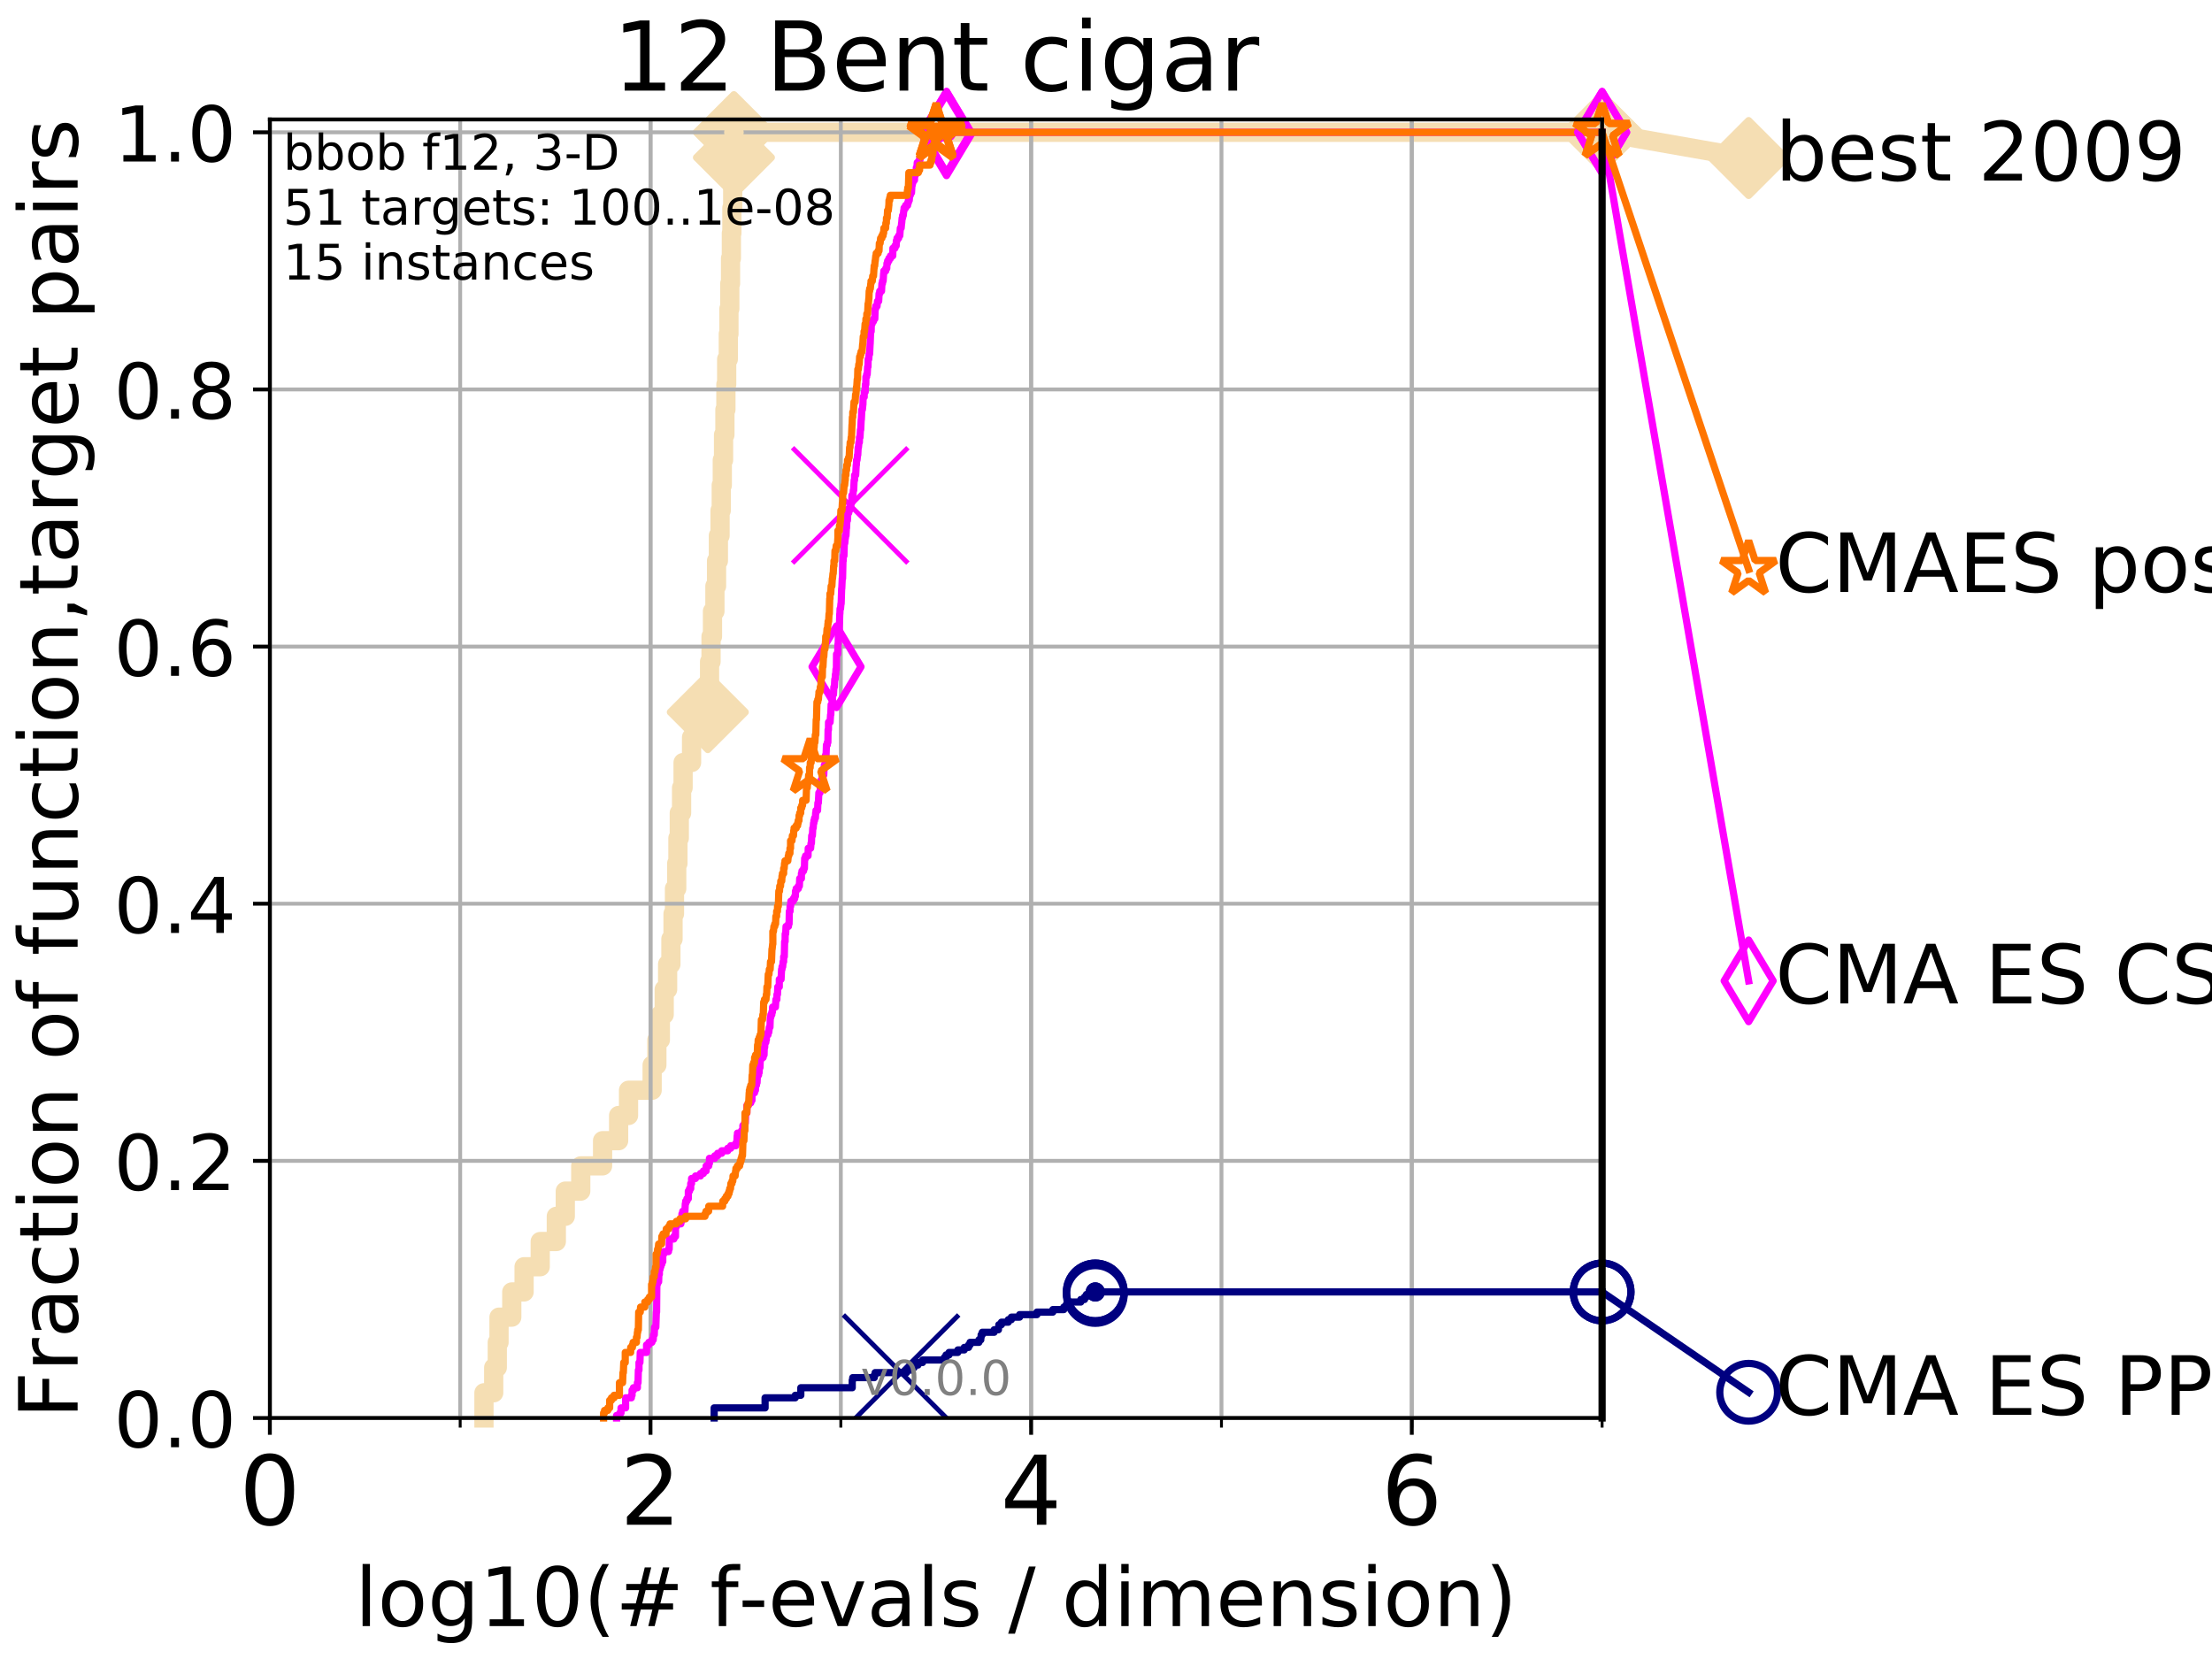 <?xml version="1.0" encoding="utf-8" standalone="no"?>
<!DOCTYPE svg PUBLIC "-//W3C//DTD SVG 1.1//EN"
  "http://www.w3.org/Graphics/SVG/1.1/DTD/svg11.dtd">
<!-- Created with matplotlib (http://matplotlib.org/) -->
<svg height="345pt" version="1.1" viewBox="0 0 460 345" width="460pt" xmlns="http://www.w3.org/2000/svg" xmlns:xlink="http://www.w3.org/1999/xlink">
 <defs>
  <style type="text/css">
*{stroke-linecap:butt;stroke-linejoin:round;}
  </style>
 </defs>
 <g id="figure_1">
  <g id="patch_1">
   <path d="M 0 345.6 
L 460.8 345.6 
L 460.8 0 
L 0 0 
z
" style="fill:#ffffff;"/>
  </g>
  <g id="axes_1">
   <g id="patch_2">
    <path d="M 56.12 294.88 
L 333.168 294.88 
L 333.168 24.84 
L 56.12 24.84 
z
" style="fill:#ffffff;"/>
   </g>
   <g id="line2d_1">
    <path d="M 100.643 294.88 
L 100.643 289.638 
L 102.668 289.638 
L 102.668 284.395 
L 103.415 284.395 
L 103.415 279.153 
L 103.777 279.153 
L 103.777 273.91 
L 106.427 273.91 
L 106.427 268.668 
L 108.988 268.668 
L 108.988 263.425 
L 112.341 263.425 
L 112.341 258.183 
L 115.691 258.183 
L 115.691 252.94 
L 117.556 252.94 
L 117.556 247.698 
L 120.77 247.698 
L 120.77 242.455 
L 125.31 242.455 
L 125.31 237.213 
L 128.648 237.213 
L 128.648 231.97 
L 130.709 231.97 
L 130.709 226.728 
L 135.617 226.728 
L 135.617 221.485 
L 136.599 221.485 
L 136.599 216.243 
L 137.327 216.243 
L 137.327 211 
L 138.122 211 
L 138.122 205.758 
L 138.835 205.758 
L 138.835 200.515 
L 139.52 200.515 
L 139.52 195.273 
L 139.962 195.273 
L 139.962 190.03 
L 140.264 190.03 
L 140.264 184.788 
L 140.73 184.788 
L 140.73 179.546 
L 140.978 179.546 
L 140.978 174.303 
L 141.263 174.303 
L 141.263 169.061 
L 141.742 169.061 
L 141.742 163.818 
L 142.054 163.818 
L 142.054 158.576 
L 143.815 158.576 
L 143.815 153.333 
L 146.814 153.333 
L 146.814 148.091 
L 147.191 148.091 
L 147.191 142.848 
L 147.559 142.848 
L 147.559 137.606 
L 147.865 137.606 
L 147.865 132.363 
L 148.165 132.363 
L 148.165 127.121 
L 148.672 127.121 
L 148.672 121.878 
L 149.01 121.878 
L 149.01 116.636 
L 149.393 116.636 
L 149.393 111.393 
L 149.742 111.393 
L 149.742 106.151 
L 149.987 106.151 
L 149.987 100.908 
L 150.205 100.908 
L 150.205 95.666 
L 150.467 95.666 
L 150.467 90.423 
L 150.749 90.423 
L 150.749 85.181 
L 150.957 85.181 
L 150.957 79.938 
L 151.118 79.938 
L 151.118 74.696 
L 151.456 74.696 
L 151.456 69.453 
L 151.59 69.453 
L 151.59 64.211 
L 151.766 64.211 
L 151.766 58.969 
L 151.919 58.969 
L 151.919 53.726 
L 152.093 53.726 
L 152.093 48.484 
L 152.2 48.484 
L 152.2 43.241 
L 152.37 43.241 
L 152.37 37.999 
L 152.497 37.999 
L 152.497 32.756 
L 152.623 32.756 
L 152.623 27.514 
L 333.168 27.514 
" style="fill:none;stroke:#f5deb3;stroke-linecap:square;stroke-width:4;"/>
   </g>
   <g id="line2d_2">
    <defs>
     <path d="M -0 7.778 
L 7.778 0 
L 0 -7.778 
L -7.778 -0 
z
" id="m3adb48f408" style="stroke:#f5deb3;stroke-linejoin:miter;stroke-width:1.5;"/>
    </defs>
    <g>
     <use style="fill:#f5deb3;stroke:#f5deb3;stroke-linejoin:miter;stroke-width:1.5;" x="147.191" xlink:href="#m3adb48f408" y="148.091"/>
     <use style="fill:#f5deb3;stroke:#f5deb3;stroke-linejoin:miter;stroke-width:1.5;" x="152.623" xlink:href="#m3adb48f408" y="32.756"/>
     <use style="fill:#f5deb3;stroke:#f5deb3;stroke-linejoin:miter;stroke-width:1.5;" x="152.623" xlink:href="#m3adb48f408" y="27.514"/>
     <use style="fill:#f5deb3;stroke:#f5deb3;stroke-linejoin:miter;stroke-width:1.5;" x="152.623" xlink:href="#m3adb48f408" y="27.514"/>
     <use style="fill:#f5deb3;stroke:#f5deb3;stroke-linejoin:miter;stroke-width:1.5;" x="333.168" xlink:href="#m3adb48f408" y="27.514"/>
    </g>
   </g>
   <g id="line2d_3">
    <path style="fill:none;stroke:#f5deb3;stroke-linecap:square;stroke-width:4;"/>
    <g/>
   </g>
   <g id="line2d_4">
    <path d="M 333.168 27.514 
L 363.643 32.861 
" style="fill:none;stroke:#f5deb3;stroke-linecap:square;stroke-width:4;"/>
    <g>
     <use style="fill:#f5deb3;stroke:#f5deb3;stroke-linejoin:miter;stroke-width:1.5;" x="333.168" xlink:href="#m3adb48f408" y="27.514"/>
     <use style="fill:#f5deb3;stroke:#f5deb3;stroke-linejoin:miter;stroke-width:1.5;" x="363.643" xlink:href="#m3adb48f408" y="32.861"/>
    </g>
   </g>
   <g id="matplotlib.axis_1">
    <g id="xtick_1">
     <g id="line2d_5">
      <path clip-path="url(#p339d53721e)" d="M 56.12 294.88 
L 56.12 24.84 
" style="fill:none;stroke:#b0b0b0;stroke-linecap:square;stroke-width:0.8;"/>
     </g>
     <g id="line2d_6">
      <defs>
       <path d="M 0 0 
L 0 3.5 
" id="m1019d445f9" style="stroke:#000000;stroke-width:0.8;"/>
      </defs>
      <g>
       <use style="stroke:#000000;stroke-width:0.8;" x="56.12" xlink:href="#m1019d445f9" y="294.88"/>
      </g>
     </g>
     <g id="text_1">
      <!-- 0 -->
      <defs>
       <path d="M 31.781 66.406 
Q 24.172 66.406 20.328 58.906 
Q 16.5 51.422 16.5 36.375 
Q 16.5 21.391 20.328 13.891 
Q 24.172 6.391 31.781 6.391 
Q 39.453 6.391 43.281 13.891 
Q 47.125 21.391 47.125 36.375 
Q 47.125 51.422 43.281 58.906 
Q 39.453 66.406 31.781 66.406 
z
M 31.781 74.219 
Q 44.047 74.219 50.516 64.516 
Q 56.984 54.828 56.984 36.375 
Q 56.984 17.969 50.516 8.266 
Q 44.047 -1.422 31.781 -1.422 
Q 19.531 -1.422 13.062 8.266 
Q 6.594 17.969 6.594 36.375 
Q 6.594 54.828 13.062 64.516 
Q 19.531 74.219 31.781 74.219 
z
" id="DejaVuSans-30"/>
      </defs>
      <g transform="translate(49.758 317.077)scale(0.2 -0.2)">
       <use xlink:href="#DejaVuSans-30"/>
      </g>
     </g>
    </g>
    <g id="xtick_2">
     <g id="line2d_7">
      <path clip-path="url(#p339d53721e)" d="M 135.277 294.88 
L 135.277 24.84 
" style="fill:none;stroke:#b0b0b0;stroke-linecap:square;stroke-width:0.8;"/>
     </g>
     <g id="line2d_8">
      <g>
       <use style="stroke:#000000;stroke-width:0.8;" x="135.277" xlink:href="#m1019d445f9" y="294.88"/>
      </g>
     </g>
     <g id="text_2">
      <!-- 2 -->
      <defs>
       <path d="M 19.188 8.297 
L 53.609 8.297 
L 53.609 0 
L 7.328 0 
L 7.328 8.297 
Q 12.938 14.109 22.625 23.891 
Q 32.328 33.688 34.812 36.531 
Q 39.547 41.844 41.422 45.531 
Q 43.312 49.219 43.312 52.781 
Q 43.312 58.594 39.234 62.25 
Q 35.156 65.922 28.609 65.922 
Q 23.969 65.922 18.812 64.312 
Q 13.672 62.703 7.812 59.422 
L 7.812 69.391 
Q 13.766 71.781 18.938 73 
Q 24.125 74.219 28.422 74.219 
Q 39.75 74.219 46.484 68.547 
Q 53.219 62.891 53.219 53.422 
Q 53.219 48.922 51.531 44.891 
Q 49.859 40.875 45.406 35.406 
Q 44.188 33.984 37.641 27.219 
Q 31.109 20.453 19.188 8.297 
z
" id="DejaVuSans-32"/>
      </defs>
      <g transform="translate(128.914 317.077)scale(0.2 -0.2)">
       <use xlink:href="#DejaVuSans-32"/>
      </g>
     </g>
    </g>
    <g id="xtick_3">
     <g id="line2d_9">
      <path clip-path="url(#p339d53721e)" d="M 214.433 294.88 
L 214.433 24.84 
" style="fill:none;stroke:#b0b0b0;stroke-linecap:square;stroke-width:0.8;"/>
     </g>
     <g id="line2d_10">
      <g>
       <use style="stroke:#000000;stroke-width:0.8;" x="214.433" xlink:href="#m1019d445f9" y="294.88"/>
      </g>
     </g>
     <g id="text_3">
      <!-- 4 -->
      <defs>
       <path d="M 37.797 64.312 
L 12.891 25.391 
L 37.797 25.391 
z
M 35.203 72.906 
L 47.609 72.906 
L 47.609 25.391 
L 58.016 25.391 
L 58.016 17.188 
L 47.609 17.188 
L 47.609 0 
L 37.797 0 
L 37.797 17.188 
L 4.891 17.188 
L 4.891 26.703 
z
" id="DejaVuSans-34"/>
      </defs>
      <g transform="translate(208.071 317.077)scale(0.2 -0.2)">
       <use xlink:href="#DejaVuSans-34"/>
      </g>
     </g>
    </g>
    <g id="xtick_4">
     <g id="line2d_11">
      <path clip-path="url(#p339d53721e)" d="M 293.59 294.88 
L 293.59 24.84 
" style="fill:none;stroke:#b0b0b0;stroke-linecap:square;stroke-width:0.8;"/>
     </g>
     <g id="line2d_12">
      <g>
       <use style="stroke:#000000;stroke-width:0.8;" x="293.59" xlink:href="#m1019d445f9" y="294.88"/>
      </g>
     </g>
     <g id="text_4">
      <!-- 6 -->
      <defs>
       <path d="M 33.016 40.375 
Q 26.375 40.375 22.484 35.828 
Q 18.609 31.297 18.609 23.391 
Q 18.609 15.531 22.484 10.953 
Q 26.375 6.391 33.016 6.391 
Q 39.656 6.391 43.531 10.953 
Q 47.406 15.531 47.406 23.391 
Q 47.406 31.297 43.531 35.828 
Q 39.656 40.375 33.016 40.375 
z
M 52.594 71.297 
L 52.594 62.312 
Q 48.875 64.062 45.094 64.984 
Q 41.312 65.922 37.594 65.922 
Q 27.828 65.922 22.672 59.328 
Q 17.531 52.734 16.797 39.406 
Q 19.672 43.656 24.016 45.922 
Q 28.375 48.188 33.594 48.188 
Q 44.578 48.188 50.953 41.516 
Q 57.328 34.859 57.328 23.391 
Q 57.328 12.156 50.688 5.359 
Q 44.047 -1.422 33.016 -1.422 
Q 20.359 -1.422 13.672 8.266 
Q 6.984 17.969 6.984 36.375 
Q 6.984 53.656 15.188 63.938 
Q 23.391 74.219 37.203 74.219 
Q 40.922 74.219 44.703 73.484 
Q 48.484 72.75 52.594 71.297 
z
" id="DejaVuSans-36"/>
      </defs>
      <g transform="translate(287.227 317.077)scale(0.2 -0.2)">
       <use xlink:href="#DejaVuSans-36"/>
      </g>
     </g>
    </g>
    <g id="xtick_5">
     <g id="line2d_13">
      <path clip-path="url(#p339d53721e)" d="M 56.12 294.88 
L 56.12 24.84 
" style="fill:none;stroke:#b0b0b0;stroke-linecap:square;stroke-width:0.8;"/>
     </g>
     <g id="line2d_14">
      <defs>
       <path d="M 0 0 
L 0 2 
" id="m315e33e843" style="stroke:#000000;stroke-width:0.6;"/>
      </defs>
      <g>
       <use style="stroke:#000000;stroke-width:0.6;" x="56.12" xlink:href="#m315e33e843" y="294.88"/>
      </g>
     </g>
    </g>
    <g id="xtick_6">
     <g id="line2d_15">
      <path clip-path="url(#p339d53721e)" d="M 95.698 294.88 
L 95.698 24.84 
" style="fill:none;stroke:#b0b0b0;stroke-linecap:square;stroke-width:0.8;"/>
     </g>
     <g id="line2d_16">
      <g>
       <use style="stroke:#000000;stroke-width:0.6;" x="95.698" xlink:href="#m315e33e843" y="294.88"/>
      </g>
     </g>
    </g>
    <g id="xtick_7">
     <g id="line2d_17">
      <path clip-path="url(#p339d53721e)" d="M 135.277 294.88 
L 135.277 24.84 
" style="fill:none;stroke:#b0b0b0;stroke-linecap:square;stroke-width:0.8;"/>
     </g>
     <g id="line2d_18">
      <g>
       <use style="stroke:#000000;stroke-width:0.6;" x="135.277" xlink:href="#m315e33e843" y="294.88"/>
      </g>
     </g>
    </g>
    <g id="xtick_8">
     <g id="line2d_19">
      <path clip-path="url(#p339d53721e)" d="M 174.855 294.88 
L 174.855 24.84 
" style="fill:none;stroke:#b0b0b0;stroke-linecap:square;stroke-width:0.8;"/>
     </g>
     <g id="line2d_20">
      <g>
       <use style="stroke:#000000;stroke-width:0.6;" x="174.855" xlink:href="#m315e33e843" y="294.88"/>
      </g>
     </g>
    </g>
    <g id="xtick_9">
     <g id="line2d_21">
      <path clip-path="url(#p339d53721e)" d="M 214.433 294.88 
L 214.433 24.84 
" style="fill:none;stroke:#b0b0b0;stroke-linecap:square;stroke-width:0.8;"/>
     </g>
     <g id="line2d_22">
      <g>
       <use style="stroke:#000000;stroke-width:0.6;" x="214.433" xlink:href="#m315e33e843" y="294.88"/>
      </g>
     </g>
    </g>
    <g id="xtick_10">
     <g id="line2d_23">
      <path clip-path="url(#p339d53721e)" d="M 254.011 294.88 
L 254.011 24.84 
" style="fill:none;stroke:#b0b0b0;stroke-linecap:square;stroke-width:0.8;"/>
     </g>
     <g id="line2d_24">
      <g>
       <use style="stroke:#000000;stroke-width:0.6;" x="254.011" xlink:href="#m315e33e843" y="294.88"/>
      </g>
     </g>
    </g>
    <g id="xtick_11">
     <g id="line2d_25">
      <path clip-path="url(#p339d53721e)" d="M 293.59 294.88 
L 293.59 24.84 
" style="fill:none;stroke:#b0b0b0;stroke-linecap:square;stroke-width:0.8;"/>
     </g>
     <g id="line2d_26">
      <g>
       <use style="stroke:#000000;stroke-width:0.6;" x="293.59" xlink:href="#m315e33e843" y="294.88"/>
      </g>
     </g>
    </g>
    <g id="xtick_12">
     <g id="line2d_27">
      <path clip-path="url(#p339d53721e)" d="M 333.168 294.88 
L 333.168 24.84 
" style="fill:none;stroke:#b0b0b0;stroke-linecap:square;stroke-width:0.8;"/>
     </g>
     <g id="line2d_28">
      <g>
       <use style="stroke:#000000;stroke-width:0.6;" x="333.168" xlink:href="#m315e33e843" y="294.88"/>
      </g>
     </g>
    </g>
    <g id="text_5">
     <!-- log10(# f-evals / dimension) -->
     <defs>
      <path d="M 9.422 75.984 
L 18.406 75.984 
L 18.406 0 
L 9.422 0 
z
" id="DejaVuSans-6c"/>
      <path d="M 30.609 48.391 
Q 23.391 48.391 19.188 42.75 
Q 14.984 37.109 14.984 27.297 
Q 14.984 17.484 19.156 11.844 
Q 23.344 6.203 30.609 6.203 
Q 37.797 6.203 41.984 11.859 
Q 46.188 17.531 46.188 27.297 
Q 46.188 37.016 41.984 42.703 
Q 37.797 48.391 30.609 48.391 
z
M 30.609 56 
Q 42.328 56 49.016 48.375 
Q 55.719 40.766 55.719 27.297 
Q 55.719 13.875 49.016 6.219 
Q 42.328 -1.422 30.609 -1.422 
Q 18.844 -1.422 12.172 6.219 
Q 5.516 13.875 5.516 27.297 
Q 5.516 40.766 12.172 48.375 
Q 18.844 56 30.609 56 
z
" id="DejaVuSans-6f"/>
      <path d="M 45.406 27.984 
Q 45.406 37.75 41.375 43.109 
Q 37.359 48.484 30.078 48.484 
Q 22.859 48.484 18.828 43.109 
Q 14.797 37.75 14.797 27.984 
Q 14.797 18.266 18.828 12.891 
Q 22.859 7.516 30.078 7.516 
Q 37.359 7.516 41.375 12.891 
Q 45.406 18.266 45.406 27.984 
z
M 54.391 6.781 
Q 54.391 -7.172 48.188 -13.984 
Q 42 -20.797 29.203 -20.797 
Q 24.469 -20.797 20.266 -20.094 
Q 16.062 -19.391 12.109 -17.922 
L 12.109 -9.188 
Q 16.062 -11.328 19.922 -12.344 
Q 23.781 -13.375 27.781 -13.375 
Q 36.625 -13.375 41.016 -8.766 
Q 45.406 -4.156 45.406 5.172 
L 45.406 9.625 
Q 42.625 4.781 38.281 2.391 
Q 33.938 0 27.875 0 
Q 17.828 0 11.672 7.656 
Q 5.516 15.328 5.516 27.984 
Q 5.516 40.672 11.672 48.328 
Q 17.828 56 27.875 56 
Q 33.938 56 38.281 53.609 
Q 42.625 51.219 45.406 46.391 
L 45.406 54.688 
L 54.391 54.688 
z
" id="DejaVuSans-67"/>
      <path d="M 12.406 8.297 
L 28.516 8.297 
L 28.516 63.922 
L 10.984 60.406 
L 10.984 69.391 
L 28.422 72.906 
L 38.281 72.906 
L 38.281 8.297 
L 54.391 8.297 
L 54.391 0 
L 12.406 0 
z
" id="DejaVuSans-31"/>
      <path d="M 31 75.875 
Q 24.469 64.656 21.281 53.656 
Q 18.109 42.672 18.109 31.391 
Q 18.109 20.125 21.312 9.062 
Q 24.516 -2 31 -13.188 
L 23.188 -13.188 
Q 15.875 -1.703 12.234 9.375 
Q 8.594 20.453 8.594 31.391 
Q 8.594 42.281 12.203 53.312 
Q 15.828 64.359 23.188 75.875 
z
" id="DejaVuSans-28"/>
      <path d="M 51.125 44 
L 36.922 44 
L 32.812 27.688 
L 47.125 27.688 
z
M 43.797 71.781 
L 38.719 51.516 
L 52.984 51.516 
L 58.109 71.781 
L 65.922 71.781 
L 60.891 51.516 
L 76.125 51.516 
L 76.125 44 
L 58.984 44 
L 54.984 27.688 
L 70.516 27.688 
L 70.516 20.219 
L 53.078 20.219 
L 48 0 
L 40.188 0 
L 45.219 20.219 
L 30.906 20.219 
L 25.875 0 
L 18.016 0 
L 23.094 20.219 
L 7.719 20.219 
L 7.719 27.688 
L 24.906 27.688 
L 29 44 
L 13.281 44 
L 13.281 51.516 
L 30.906 51.516 
L 35.891 71.781 
z
" id="DejaVuSans-23"/>
      <path id="DejaVuSans-20"/>
      <path d="M 37.109 75.984 
L 37.109 68.5 
L 28.516 68.5 
Q 23.688 68.5 21.797 66.547 
Q 19.922 64.594 19.922 59.516 
L 19.922 54.688 
L 34.719 54.688 
L 34.719 47.703 
L 19.922 47.703 
L 19.922 0 
L 10.891 0 
L 10.891 47.703 
L 2.297 47.703 
L 2.297 54.688 
L 10.891 54.688 
L 10.891 58.5 
Q 10.891 67.625 15.141 71.797 
Q 19.391 75.984 28.609 75.984 
z
" id="DejaVuSans-66"/>
      <path d="M 4.891 31.391 
L 31.203 31.391 
L 31.203 23.391 
L 4.891 23.391 
z
" id="DejaVuSans-2d"/>
      <path d="M 56.203 29.594 
L 56.203 25.203 
L 14.891 25.203 
Q 15.484 15.922 20.484 11.062 
Q 25.484 6.203 34.422 6.203 
Q 39.594 6.203 44.453 7.469 
Q 49.312 8.734 54.109 11.281 
L 54.109 2.781 
Q 49.266 0.734 44.188 -0.344 
Q 39.109 -1.422 33.891 -1.422 
Q 20.797 -1.422 13.156 6.188 
Q 5.516 13.812 5.516 26.812 
Q 5.516 40.234 12.766 48.109 
Q 20.016 56 32.328 56 
Q 43.359 56 49.781 48.891 
Q 56.203 41.797 56.203 29.594 
z
M 47.219 32.234 
Q 47.125 39.594 43.094 43.984 
Q 39.062 48.391 32.422 48.391 
Q 24.906 48.391 20.391 44.141 
Q 15.875 39.891 15.188 32.172 
z
" id="DejaVuSans-65"/>
      <path d="M 2.984 54.688 
L 12.5 54.688 
L 29.594 8.797 
L 46.688 54.688 
L 56.203 54.688 
L 35.688 0 
L 23.484 0 
z
" id="DejaVuSans-76"/>
      <path d="M 34.281 27.484 
Q 23.391 27.484 19.188 25 
Q 14.984 22.516 14.984 16.5 
Q 14.984 11.719 18.141 8.906 
Q 21.297 6.109 26.703 6.109 
Q 34.188 6.109 38.703 11.406 
Q 43.219 16.703 43.219 25.484 
L 43.219 27.484 
z
M 52.203 31.203 
L 52.203 0 
L 43.219 0 
L 43.219 8.297 
Q 40.141 3.328 35.547 0.953 
Q 30.953 -1.422 24.312 -1.422 
Q 15.922 -1.422 10.953 3.297 
Q 6 8.016 6 15.922 
Q 6 25.141 12.172 29.828 
Q 18.359 34.516 30.609 34.516 
L 43.219 34.516 
L 43.219 35.406 
Q 43.219 41.609 39.141 45 
Q 35.062 48.391 27.688 48.391 
Q 23 48.391 18.547 47.266 
Q 14.109 46.141 10.016 43.891 
L 10.016 52.203 
Q 14.938 54.109 19.578 55.047 
Q 24.219 56 28.609 56 
Q 40.484 56 46.344 49.844 
Q 52.203 43.703 52.203 31.203 
z
" id="DejaVuSans-61"/>
      <path d="M 44.281 53.078 
L 44.281 44.578 
Q 40.484 46.531 36.375 47.5 
Q 32.281 48.484 27.875 48.484 
Q 21.188 48.484 17.844 46.438 
Q 14.5 44.391 14.5 40.281 
Q 14.5 37.156 16.891 35.375 
Q 19.281 33.594 26.516 31.984 
L 29.594 31.297 
Q 39.156 29.25 43.188 25.516 
Q 47.219 21.781 47.219 15.094 
Q 47.219 7.469 41.188 3.016 
Q 35.156 -1.422 24.609 -1.422 
Q 20.219 -1.422 15.453 -0.562 
Q 10.688 0.297 5.422 2 
L 5.422 11.281 
Q 10.406 8.688 15.234 7.391 
Q 20.062 6.109 24.812 6.109 
Q 31.156 6.109 34.562 8.281 
Q 37.984 10.453 37.984 14.406 
Q 37.984 18.062 35.516 20.016 
Q 33.062 21.969 24.703 23.781 
L 21.578 24.516 
Q 13.234 26.266 9.516 29.906 
Q 5.812 33.547 5.812 39.891 
Q 5.812 47.609 11.281 51.797 
Q 16.75 56 26.812 56 
Q 31.781 56 36.172 55.266 
Q 40.578 54.547 44.281 53.078 
z
" id="DejaVuSans-73"/>
      <path d="M 25.391 72.906 
L 33.688 72.906 
L 8.297 -9.281 
L 0 -9.281 
z
" id="DejaVuSans-2f"/>
      <path d="M 45.406 46.391 
L 45.406 75.984 
L 54.391 75.984 
L 54.391 0 
L 45.406 0 
L 45.406 8.203 
Q 42.578 3.328 38.25 0.953 
Q 33.938 -1.422 27.875 -1.422 
Q 17.969 -1.422 11.734 6.484 
Q 5.516 14.406 5.516 27.297 
Q 5.516 40.188 11.734 48.094 
Q 17.969 56 27.875 56 
Q 33.938 56 38.25 53.625 
Q 42.578 51.266 45.406 46.391 
z
M 14.797 27.297 
Q 14.797 17.391 18.875 11.75 
Q 22.953 6.109 30.078 6.109 
Q 37.203 6.109 41.297 11.75 
Q 45.406 17.391 45.406 27.297 
Q 45.406 37.203 41.297 42.844 
Q 37.203 48.484 30.078 48.484 
Q 22.953 48.484 18.875 42.844 
Q 14.797 37.203 14.797 27.297 
z
" id="DejaVuSans-64"/>
      <path d="M 9.422 54.688 
L 18.406 54.688 
L 18.406 0 
L 9.422 0 
z
M 9.422 75.984 
L 18.406 75.984 
L 18.406 64.594 
L 9.422 64.594 
z
" id="DejaVuSans-69"/>
      <path d="M 52 44.188 
Q 55.375 50.25 60.062 53.125 
Q 64.75 56 71.094 56 
Q 79.641 56 84.281 50.016 
Q 88.922 44.047 88.922 33.016 
L 88.922 0 
L 79.891 0 
L 79.891 32.719 
Q 79.891 40.578 77.094 44.375 
Q 74.312 48.188 68.609 48.188 
Q 61.625 48.188 57.562 43.547 
Q 53.516 38.922 53.516 30.906 
L 53.516 0 
L 44.484 0 
L 44.484 32.719 
Q 44.484 40.625 41.703 44.406 
Q 38.922 48.188 33.109 48.188 
Q 26.219 48.188 22.156 43.531 
Q 18.109 38.875 18.109 30.906 
L 18.109 0 
L 9.078 0 
L 9.078 54.688 
L 18.109 54.688 
L 18.109 46.188 
Q 21.188 51.219 25.484 53.609 
Q 29.781 56 35.688 56 
Q 41.656 56 45.828 52.969 
Q 50 49.953 52 44.188 
z
" id="DejaVuSans-6d"/>
      <path d="M 54.891 33.016 
L 54.891 0 
L 45.906 0 
L 45.906 32.719 
Q 45.906 40.484 42.875 44.328 
Q 39.844 48.188 33.797 48.188 
Q 26.516 48.188 22.312 43.547 
Q 18.109 38.922 18.109 30.906 
L 18.109 0 
L 9.078 0 
L 9.078 54.688 
L 18.109 54.688 
L 18.109 46.188 
Q 21.344 51.125 25.703 53.562 
Q 30.078 56 35.797 56 
Q 45.219 56 50.047 50.172 
Q 54.891 44.344 54.891 33.016 
z
" id="DejaVuSans-6e"/>
      <path d="M 8.016 75.875 
L 15.828 75.875 
Q 23.141 64.359 26.781 53.312 
Q 30.422 42.281 30.422 31.391 
Q 30.422 20.453 26.781 9.375 
Q 23.141 -1.703 15.828 -13.188 
L 8.016 -13.188 
Q 14.5 -2 17.703 9.062 
Q 20.906 20.125 20.906 31.391 
Q 20.906 42.672 17.703 53.656 
Q 14.5 64.656 8.016 75.875 
z
" id="DejaVuSans-29"/>
     </defs>
     <g transform="translate(73.803 338.154)scale(0.17 -0.17)">
      <use xlink:href="#DejaVuSans-6c"/>
      <use x="27.783" xlink:href="#DejaVuSans-6f"/>
      <use x="88.965" xlink:href="#DejaVuSans-67"/>
      <use x="152.441" xlink:href="#DejaVuSans-31"/>
      <use x="216.064" xlink:href="#DejaVuSans-30"/>
      <use x="279.688" xlink:href="#DejaVuSans-28"/>
      <use x="318.701" xlink:href="#DejaVuSans-23"/>
      <use x="402.49" xlink:href="#DejaVuSans-20"/>
      <use x="434.277" xlink:href="#DejaVuSans-66"/>
      <use x="469.404" xlink:href="#DejaVuSans-2d"/>
      <use x="505.488" xlink:href="#DejaVuSans-65"/>
      <use x="567.012" xlink:href="#DejaVuSans-76"/>
      <use x="626.191" xlink:href="#DejaVuSans-61"/>
      <use x="687.471" xlink:href="#DejaVuSans-6c"/>
      <use x="715.254" xlink:href="#DejaVuSans-73"/>
      <use x="767.354" xlink:href="#DejaVuSans-20"/>
      <use x="799.141" xlink:href="#DejaVuSans-2f"/>
      <use x="832.832" xlink:href="#DejaVuSans-20"/>
      <use x="864.619" xlink:href="#DejaVuSans-64"/>
      <use x="928.096" xlink:href="#DejaVuSans-69"/>
      <use x="955.879" xlink:href="#DejaVuSans-6d"/>
      <use x="1053.291" xlink:href="#DejaVuSans-65"/>
      <use x="1114.814" xlink:href="#DejaVuSans-6e"/>
      <use x="1178.193" xlink:href="#DejaVuSans-73"/>
      <use x="1230.293" xlink:href="#DejaVuSans-69"/>
      <use x="1258.076" xlink:href="#DejaVuSans-6f"/>
      <use x="1319.258" xlink:href="#DejaVuSans-6e"/>
      <use x="1382.637" xlink:href="#DejaVuSans-29"/>
     </g>
    </g>
   </g>
   <g id="matplotlib.axis_2">
    <g id="ytick_1">
     <g id="line2d_29">
      <path clip-path="url(#p339d53721e)" d="M 56.12 294.88 
L 333.168 294.88 
" style="fill:none;stroke:#b0b0b0;stroke-linecap:square;stroke-width:0.8;"/>
     </g>
     <g id="line2d_30">
      <defs>
       <path d="M 0 0 
L -3.5 0 
" id="me94e1184dc" style="stroke:#000000;stroke-width:0.8;"/>
      </defs>
      <g>
       <use style="stroke:#000000;stroke-width:0.8;" x="56.12" xlink:href="#me94e1184dc" y="294.88"/>
      </g>
     </g>
     <g id="text_6">
      <!-- 0.0 -->
      <defs>
       <path d="M 10.688 12.406 
L 21 12.406 
L 21 0 
L 10.688 0 
z
" id="DejaVuSans-2e"/>
      </defs>
      <g transform="translate(23.675 300.959)scale(0.16 -0.16)">
       <use xlink:href="#DejaVuSans-30"/>
       <use x="63.623" xlink:href="#DejaVuSans-2e"/>
       <use x="95.41" xlink:href="#DejaVuSans-30"/>
      </g>
     </g>
    </g>
    <g id="ytick_2">
     <g id="line2d_31">
      <path clip-path="url(#p339d53721e)" d="M 56.12 241.407 
L 333.168 241.407 
" style="fill:none;stroke:#b0b0b0;stroke-linecap:square;stroke-width:0.8;"/>
     </g>
     <g id="line2d_32">
      <g>
       <use style="stroke:#000000;stroke-width:0.8;" x="56.12" xlink:href="#me94e1184dc" y="241.407"/>
      </g>
     </g>
     <g id="text_7">
      <!-- 0.2 -->
      <g transform="translate(23.675 247.485)scale(0.16 -0.16)">
       <use xlink:href="#DejaVuSans-30"/>
       <use x="63.623" xlink:href="#DejaVuSans-2e"/>
       <use x="95.41" xlink:href="#DejaVuSans-32"/>
      </g>
     </g>
    </g>
    <g id="ytick_3">
     <g id="line2d_33">
      <path clip-path="url(#p339d53721e)" d="M 56.12 187.933 
L 333.168 187.933 
" style="fill:none;stroke:#b0b0b0;stroke-linecap:square;stroke-width:0.8;"/>
     </g>
     <g id="line2d_34">
      <g>
       <use style="stroke:#000000;stroke-width:0.8;" x="56.12" xlink:href="#me94e1184dc" y="187.933"/>
      </g>
     </g>
     <g id="text_8">
      <!-- 0.4 -->
      <g transform="translate(23.675 194.012)scale(0.16 -0.16)">
       <use xlink:href="#DejaVuSans-30"/>
       <use x="63.623" xlink:href="#DejaVuSans-2e"/>
       <use x="95.41" xlink:href="#DejaVuSans-34"/>
      </g>
     </g>
    </g>
    <g id="ytick_4">
     <g id="line2d_35">
      <path clip-path="url(#p339d53721e)" d="M 56.12 134.46 
L 333.168 134.46 
" style="fill:none;stroke:#b0b0b0;stroke-linecap:square;stroke-width:0.8;"/>
     </g>
     <g id="line2d_36">
      <g>
       <use style="stroke:#000000;stroke-width:0.8;" x="56.12" xlink:href="#me94e1184dc" y="134.46"/>
      </g>
     </g>
     <g id="text_9">
      <!-- 0.6 -->
      <g transform="translate(23.675 140.539)scale(0.16 -0.16)">
       <use xlink:href="#DejaVuSans-30"/>
       <use x="63.623" xlink:href="#DejaVuSans-2e"/>
       <use x="95.41" xlink:href="#DejaVuSans-36"/>
      </g>
     </g>
    </g>
    <g id="ytick_5">
     <g id="line2d_37">
      <path clip-path="url(#p339d53721e)" d="M 56.12 80.987 
L 333.168 80.987 
" style="fill:none;stroke:#b0b0b0;stroke-linecap:square;stroke-width:0.8;"/>
     </g>
     <g id="line2d_38">
      <g>
       <use style="stroke:#000000;stroke-width:0.8;" x="56.12" xlink:href="#me94e1184dc" y="80.987"/>
      </g>
     </g>
     <g id="text_10">
      <!-- 0.8 -->
      <defs>
       <path d="M 31.781 34.625 
Q 24.75 34.625 20.719 30.859 
Q 16.703 27.094 16.703 20.516 
Q 16.703 13.922 20.719 10.156 
Q 24.75 6.391 31.781 6.391 
Q 38.812 6.391 42.859 10.172 
Q 46.922 13.969 46.922 20.516 
Q 46.922 27.094 42.891 30.859 
Q 38.875 34.625 31.781 34.625 
z
M 21.922 38.812 
Q 15.578 40.375 12.031 44.719 
Q 8.5 49.078 8.5 55.328 
Q 8.5 64.062 14.719 69.141 
Q 20.953 74.219 31.781 74.219 
Q 42.672 74.219 48.875 69.141 
Q 55.078 64.062 55.078 55.328 
Q 55.078 49.078 51.531 44.719 
Q 48 40.375 41.703 38.812 
Q 48.828 37.156 52.797 32.312 
Q 56.781 27.484 56.781 20.516 
Q 56.781 9.906 50.312 4.234 
Q 43.844 -1.422 31.781 -1.422 
Q 19.734 -1.422 13.25 4.234 
Q 6.781 9.906 6.781 20.516 
Q 6.781 27.484 10.781 32.312 
Q 14.797 37.156 21.922 38.812 
z
M 18.312 54.391 
Q 18.312 48.734 21.844 45.562 
Q 25.391 42.391 31.781 42.391 
Q 38.141 42.391 41.719 45.562 
Q 45.312 48.734 45.312 54.391 
Q 45.312 60.062 41.719 63.234 
Q 38.141 66.406 31.781 66.406 
Q 25.391 66.406 21.844 63.234 
Q 18.312 60.062 18.312 54.391 
z
" id="DejaVuSans-38"/>
      </defs>
      <g transform="translate(23.675 87.066)scale(0.16 -0.16)">
       <use xlink:href="#DejaVuSans-30"/>
       <use x="63.623" xlink:href="#DejaVuSans-2e"/>
       <use x="95.41" xlink:href="#DejaVuSans-38"/>
      </g>
     </g>
    </g>
    <g id="ytick_6">
     <g id="line2d_39">
      <path clip-path="url(#p339d53721e)" d="M 56.12 27.514 
L 333.168 27.514 
" style="fill:none;stroke:#b0b0b0;stroke-linecap:square;stroke-width:0.8;"/>
     </g>
     <g id="line2d_40">
      <g>
       <use style="stroke:#000000;stroke-width:0.8;" x="56.12" xlink:href="#me94e1184dc" y="27.514"/>
      </g>
     </g>
     <g id="text_11">
      <!-- 1.0 -->
      <g transform="translate(23.675 33.592)scale(0.16 -0.16)">
       <use xlink:href="#DejaVuSans-31"/>
       <use x="63.623" xlink:href="#DejaVuSans-2e"/>
       <use x="95.41" xlink:href="#DejaVuSans-30"/>
      </g>
     </g>
    </g>
    <g id="text_12">
     <!-- Fraction of function,target pairs -->
     <defs>
      <path d="M 9.812 72.906 
L 51.703 72.906 
L 51.703 64.594 
L 19.672 64.594 
L 19.672 43.109 
L 48.578 43.109 
L 48.578 34.812 
L 19.672 34.812 
L 19.672 0 
L 9.812 0 
z
" id="DejaVuSans-46"/>
      <path d="M 41.109 46.297 
Q 39.594 47.172 37.812 47.578 
Q 36.031 48 33.891 48 
Q 26.266 48 22.188 43.047 
Q 18.109 38.094 18.109 28.812 
L 18.109 0 
L 9.078 0 
L 9.078 54.688 
L 18.109 54.688 
L 18.109 46.188 
Q 20.953 51.172 25.484 53.578 
Q 30.031 56 36.531 56 
Q 37.453 56 38.578 55.875 
Q 39.703 55.766 41.062 55.516 
z
" id="DejaVuSans-72"/>
      <path d="M 48.781 52.594 
L 48.781 44.188 
Q 44.969 46.297 41.141 47.344 
Q 37.312 48.391 33.406 48.391 
Q 24.656 48.391 19.812 42.844 
Q 14.984 37.312 14.984 27.297 
Q 14.984 17.281 19.812 11.734 
Q 24.656 6.203 33.406 6.203 
Q 37.312 6.203 41.141 7.25 
Q 44.969 8.297 48.781 10.406 
L 48.781 2.094 
Q 45.016 0.344 40.984 -0.531 
Q 36.969 -1.422 32.422 -1.422 
Q 20.062 -1.422 12.781 6.344 
Q 5.516 14.109 5.516 27.297 
Q 5.516 40.672 12.859 48.328 
Q 20.219 56 33.016 56 
Q 37.156 56 41.109 55.141 
Q 45.062 54.297 48.781 52.594 
z
" id="DejaVuSans-63"/>
      <path d="M 18.312 70.219 
L 18.312 54.688 
L 36.812 54.688 
L 36.812 47.703 
L 18.312 47.703 
L 18.312 18.016 
Q 18.312 11.328 20.141 9.422 
Q 21.969 7.516 27.594 7.516 
L 36.812 7.516 
L 36.812 0 
L 27.594 0 
Q 17.188 0 13.234 3.875 
Q 9.281 7.766 9.281 18.016 
L 9.281 47.703 
L 2.688 47.703 
L 2.688 54.688 
L 9.281 54.688 
L 9.281 70.219 
z
" id="DejaVuSans-74"/>
      <path d="M 8.5 21.578 
L 8.5 54.688 
L 17.484 54.688 
L 17.484 21.922 
Q 17.484 14.156 20.5 10.266 
Q 23.531 6.391 29.594 6.391 
Q 36.859 6.391 41.078 11.031 
Q 45.312 15.672 45.312 23.688 
L 45.312 54.688 
L 54.297 54.688 
L 54.297 0 
L 45.312 0 
L 45.312 8.406 
Q 42.047 3.422 37.719 1 
Q 33.406 -1.422 27.688 -1.422 
Q 18.266 -1.422 13.375 4.438 
Q 8.5 10.297 8.5 21.578 
z
M 31.109 56 
z
" id="DejaVuSans-75"/>
      <path d="M 11.719 12.406 
L 22.016 12.406 
L 22.016 4 
L 14.016 -11.625 
L 7.719 -11.625 
L 11.719 4 
z
" id="DejaVuSans-2c"/>
      <path d="M 18.109 8.203 
L 18.109 -20.797 
L 9.078 -20.797 
L 9.078 54.688 
L 18.109 54.688 
L 18.109 46.391 
Q 20.953 51.266 25.266 53.625 
Q 29.594 56 35.594 56 
Q 45.562 56 51.781 48.094 
Q 58.016 40.188 58.016 27.297 
Q 58.016 14.406 51.781 6.484 
Q 45.562 -1.422 35.594 -1.422 
Q 29.594 -1.422 25.266 0.953 
Q 20.953 3.328 18.109 8.203 
z
M 48.688 27.297 
Q 48.688 37.203 44.609 42.844 
Q 40.531 48.484 33.406 48.484 
Q 26.266 48.484 22.188 42.844 
Q 18.109 37.203 18.109 27.297 
Q 18.109 17.391 22.188 11.75 
Q 26.266 6.109 33.406 6.109 
Q 40.531 6.109 44.609 11.75 
Q 48.688 17.391 48.688 27.297 
z
" id="DejaVuSans-70"/>
     </defs>
     <g transform="translate(16.14 294.999)rotate(-90)scale(0.17 -0.17)">
      <use xlink:href="#DejaVuSans-46"/>
      <use x="57.41" xlink:href="#DejaVuSans-72"/>
      <use x="98.523" xlink:href="#DejaVuSans-61"/>
      <use x="159.803" xlink:href="#DejaVuSans-63"/>
      <use x="214.783" xlink:href="#DejaVuSans-74"/>
      <use x="253.992" xlink:href="#DejaVuSans-69"/>
      <use x="281.775" xlink:href="#DejaVuSans-6f"/>
      <use x="342.957" xlink:href="#DejaVuSans-6e"/>
      <use x="406.336" xlink:href="#DejaVuSans-20"/>
      <use x="438.123" xlink:href="#DejaVuSans-6f"/>
      <use x="499.305" xlink:href="#DejaVuSans-66"/>
      <use x="534.51" xlink:href="#DejaVuSans-20"/>
      <use x="566.297" xlink:href="#DejaVuSans-66"/>
      <use x="601.502" xlink:href="#DejaVuSans-75"/>
      <use x="664.881" xlink:href="#DejaVuSans-6e"/>
      <use x="728.26" xlink:href="#DejaVuSans-63"/>
      <use x="783.24" xlink:href="#DejaVuSans-74"/>
      <use x="822.449" xlink:href="#DejaVuSans-69"/>
      <use x="850.232" xlink:href="#DejaVuSans-6f"/>
      <use x="911.414" xlink:href="#DejaVuSans-6e"/>
      <use x="974.793" xlink:href="#DejaVuSans-2c"/>
      <use x="1006.58" xlink:href="#DejaVuSans-74"/>
      <use x="1045.789" xlink:href="#DejaVuSans-61"/>
      <use x="1107.068" xlink:href="#DejaVuSans-72"/>
      <use x="1148.166" xlink:href="#DejaVuSans-67"/>
      <use x="1211.643" xlink:href="#DejaVuSans-65"/>
      <use x="1273.166" xlink:href="#DejaVuSans-74"/>
      <use x="1312.375" xlink:href="#DejaVuSans-20"/>
      <use x="1344.162" xlink:href="#DejaVuSans-70"/>
      <use x="1407.639" xlink:href="#DejaVuSans-61"/>
      <use x="1468.918" xlink:href="#DejaVuSans-69"/>
      <use x="1496.701" xlink:href="#DejaVuSans-72"/>
      <use x="1537.814" xlink:href="#DejaVuSans-73"/>
     </g>
    </g>
   </g>
   <g id="line2d_41">
    <defs>
     <path d="M 0 1.5 
C 0.398 1.5 0.779 1.342 1.061 1.061 
C 1.342 0.779 1.5 0.398 1.5 0 
C 1.5 -0.398 1.342 -0.779 1.061 -1.061 
C 0.779 -1.342 0.398 -1.5 0 -1.5 
C -0.398 -1.5 -0.779 -1.342 -1.061 -1.061 
C -1.342 -0.779 -1.5 -0.398 -1.5 0 
C -1.5 0.398 -1.342 0.779 -1.061 1.061 
C -0.779 1.342 -0.398 1.5 0 1.5 
z
" id="m62302f73e8" style="stroke:#f5deb3;"/>
    </defs>
    <g>
     <use style="fill:#f5deb3;stroke:#f5deb3;" x="152.623" xlink:href="#m62302f73e8" y="27.514"/>
     <use style="fill:#f5deb3;stroke:#f5deb3;" x="152.623" xlink:href="#m62302f73e8" y="27.514"/>
    </g>
   </g>
   <g id="line2d_42">
    <defs>
     <path d="M 0 1.5 
C 0.398 1.5 0.779 1.342 1.061 1.061 
C 1.342 0.779 1.5 0.398 1.5 0 
C 1.5 -0.398 1.342 -0.779 1.061 -1.061 
C 0.779 -1.342 0.398 -1.5 0 -1.5 
C -0.398 -1.5 -0.779 -1.342 -1.061 -1.061 
C -1.342 -0.779 -1.5 -0.398 -1.5 0 
C -1.5 0.398 -1.342 0.779 -1.061 1.061 
C -0.779 1.342 -0.398 1.5 0 1.5 
z
" id="m21ded13f75" style="stroke:#000080;"/>
    </defs>
    <g>
     <use style="fill:#000080;stroke:#000080;" x="227.772" xlink:href="#m21ded13f75" y="268.668"/>
     <use style="fill:#000080;stroke:#000080;" x="227.772" xlink:href="#m21ded13f75" y="268.668"/>
    </g>
   </g>
   <g id="line2d_43">
    <path d="M 148.514 294.88 
L 148.514 292.783 
L 159.105 292.783 
L 159.105 290.686 
L 165.373 290.686 
L 165.373 290.162 
L 166.536 290.162 
L 166.536 288.589 
L 177.227 288.589 
L 177.227 287.016 
L 177.327 287.016 
L 177.327 286.492 
L 181.813 286.492 
L 181.813 285.968 
L 181.991 285.968 
L 181.991 285.444 
L 188.532 285.444 
L 188.532 284.919 
L 189.526 284.919 
L 189.526 284.395 
L 190.102 284.395 
L 190.102 283.871 
L 190.905 283.871 
L 190.905 283.347 
L 191.853 283.347 
L 191.853 282.822 
L 196.383 282.822 
L 196.383 282.298 
L 196.733 282.298 
L 196.733 281.774 
L 197.357 281.774 
L 197.357 281.25 
L 199.191 281.25 
L 199.191 280.725 
L 200.524 280.725 
L 200.524 280.201 
L 201.426 280.201 
L 201.426 279.677 
L 201.732 279.677 
L 201.732 279.153 
L 203.568 279.153 
L 203.568 278.628 
L 203.964 278.628 
L 203.964 278.104 
L 204.032 278.104 
L 204.032 277.58 
L 204.266 277.58 
L 204.266 277.056 
L 206.741 277.056 
L 206.741 276.531 
L 207.632 276.531 
L 207.632 276.007 
L 207.713 276.007 
L 207.713 275.483 
L 208.254 275.483 
L 208.254 274.959 
L 209.677 274.959 
L 209.677 274.434 
L 210.317 274.434 
L 210.317 273.91 
L 212.032 273.91 
L 212.032 273.386 
L 215.635 273.386 
L 215.635 272.862 
L 218.943 272.862 
L 218.943 272.337 
L 221.227 272.337 
L 221.227 271.813 
L 221.729 271.813 
L 221.729 271.289 
L 221.935 271.289 
L 221.935 270.765 
L 224.755 270.765 
L 224.755 270.24 
L 225.535 270.24 
L 225.535 269.716 
L 225.93 269.716 
L 225.93 269.192 
L 227.772 269.192 
L 227.772 268.668 
L 333.168 268.668 
" style="fill:none;stroke:#000080;stroke-linecap:square;stroke-width:1.5;"/>
   </g>
   <g id="line2d_44">
    <defs>
     <path d="M 0 6 
C 1.591 6 3.117 5.368 4.243 4.243 
C 5.368 3.117 6 1.591 6 0 
C 6 -1.591 5.368 -3.117 4.243 -4.243 
C 3.117 -5.368 1.591 -6 0 -6 
C -1.591 -6 -3.117 -5.368 -4.243 -4.243 
C -5.368 -3.117 -6 -1.591 -6 0 
C -6 1.591 -5.368 3.117 -4.243 4.243 
C -3.117 5.368 -1.591 6 0 6 
z
" id="m0f9826135c" style="stroke:#000080;stroke-width:1.5;"/>
    </defs>
    <g>
     <use style="fill:none;stroke:#000080;stroke-width:1.5;" x="227.772" xlink:href="#m0f9826135c" y="269.192"/>
     <use style="fill:none;stroke:#000080;stroke-width:1.5;" x="227.772" xlink:href="#m0f9826135c" y="268.668"/>
     <use style="fill:none;stroke:#000080;stroke-width:1.5;" x="227.772" xlink:href="#m0f9826135c" y="268.668"/>
     <use style="fill:none;stroke:#000080;stroke-width:1.5;" x="333.168" xlink:href="#m0f9826135c" y="268.668"/>
    </g>
   </g>
   <g id="line2d_45">
    <path style="fill:none;stroke:#000080;stroke-linecap:square;stroke-width:1.5;"/>
    <g/>
   </g>
   <g id="line2d_46">
    <path clip-path="url(#p339d53721e)" d="M 187.377 285.444 
" style="fill:none;stroke:#000080;stroke-linecap:square;stroke-width:1.5;"/>
    <defs>
     <path d="M -12 12 
L 12 -12 
M -12 -12 
L 12 12 
" id="md1cdc9e0af" style="stroke:#000080;"/>
    </defs>
    <g clip-path="url(#p339d53721e)">
     <use style="fill:#000080;stroke:#000080;" x="187.377" xlink:href="#md1cdc9e0af" y="285.444"/>
    </g>
   </g>
   <g id="line2d_47">
    <defs>
     <path d="M 0 1.5 
C 0.398 1.5 0.779 1.342 1.061 1.061 
C 1.342 0.779 1.5 0.398 1.5 0 
C 1.5 -0.398 1.342 -0.779 1.061 -1.061 
C 0.779 -1.342 0.398 -1.5 0 -1.5 
C -0.398 -1.5 -0.779 -1.342 -1.061 -1.061 
C -1.342 -0.779 -1.5 -0.398 -1.5 0 
C -1.5 0.398 -1.342 0.779 -1.061 1.061 
C -0.779 1.342 -0.398 1.5 0 1.5 
z
" id="m8b60c886d7" style="stroke:#ff00ff;"/>
    </defs>
    <g>
     <use style="fill:#ff00ff;stroke:#ff00ff;" x="196.836" xlink:href="#m8b60c886d7" y="27.514"/>
     <use style="fill:#ff00ff;stroke:#ff00ff;" x="196.836" xlink:href="#m8b60c886d7" y="27.514"/>
    </g>
   </g>
   <g id="line2d_48">
    <path d="M 128.221 294.88 
L 128.221 294.356 
L 128.898 294.356 
L 128.898 293.832 
L 129.146 293.832 
L 129.146 292.783 
L 130.101 292.783 
L 130.101 290.686 
L 131.297 290.686 
L 131.297 290.162 
L 131.441 290.162 
L 131.441 289.113 
L 131.725 289.113 
L 131.725 288.589 
L 132.55 288.589 
L 132.55 287.541 
L 132.684 287.541 
L 132.751 284.919 
L 132.883 284.919 
L 132.883 283.347 
L 133.079 283.347 
L 133.144 281.25 
L 134.455 281.25 
L 134.455 279.677 
L 134.929 279.677 
L 134.929 279.153 
L 135.561 279.153 
L 135.561 278.628 
L 135.84 278.628 
L 135.896 277.58 
L 136.061 277.58 
L 136.115 276.007 
L 136.386 276.007 
L 136.493 272.862 
L 136.546 272.862 
L 136.599 267.095 
L 136.705 267.095 
L 136.705 266.571 
L 136.967 266.571 
L 137.019 264.998 
L 137.122 264.998 
L 137.122 263.949 
L 137.276 263.949 
L 137.276 263.425 
L 137.428 263.425 
L 137.428 262.901 
L 137.629 262.901 
L 137.629 262.377 
L 137.828 262.377 
L 137.828 260.804 
L 138.024 260.804 
L 138.024 260.28 
L 139.02 260.28 
L 139.02 259.755 
L 139.158 259.755 
L 139.204 257.658 
L 140.135 257.658 
L 140.135 257.134 
L 140.477 257.134 
L 140.477 255.037 
L 140.688 255.037 
L 140.688 254.513 
L 141.584 254.513 
L 141.584 253.989 
L 141.742 253.989 
L 141.821 252.416 
L 141.976 252.416 
L 141.976 251.892 
L 142.436 251.892 
L 142.511 250.319 
L 142.586 250.319 
L 142.586 249.795 
L 142.846 249.795 
L 142.846 249.27 
L 143.139 249.27 
L 143.139 247.698 
L 143.391 247.698 
L 143.391 247.173 
L 143.639 247.173 
L 143.639 246.125 
L 143.815 246.125 
L 143.815 245.076 
L 144.632 245.076 
L 144.632 244.552 
L 145.664 244.552 
L 145.664 244.028 
L 146.279 244.028 
L 146.279 243.504 
L 146.844 243.504 
L 146.844 242.455 
L 147.39 242.455 
L 147.39 241.931 
L 147.531 241.931 
L 147.531 240.882 
L 148.646 240.882 
L 148.646 240.358 
L 149.241 240.358 
L 149.241 239.834 
L 150.084 239.834 
L 150.084 239.31 
L 151.344 239.31 
L 151.344 238.785 
L 151.963 238.785 
L 151.963 238.261 
L 153.015 238.261 
L 153.015 237.737 
L 153.218 237.737 
L 153.299 236.164 
L 153.359 236.164 
L 153.359 235.64 
L 154.217 235.64 
L 154.217 235.116 
L 154.482 235.116 
L 154.482 234.067 
L 154.834 234.067 
L 154.834 233.543 
L 154.999 233.543 
L 155.071 231.446 
L 155.323 231.446 
L 155.323 229.873 
L 155.659 229.873 
L 155.659 229.349 
L 156.125 229.349 
L 156.125 228.825 
L 156.379 228.825 
L 156.379 227.252 
L 156.908 227.252 
L 156.908 226.728 
L 157.102 226.728 
L 157.118 225.679 
L 157.31 225.679 
L 157.31 225.155 
L 157.437 225.155 
L 157.515 223.582 
L 157.75 223.582 
L 157.75 223.058 
L 157.873 223.058 
L 157.904 222.01 
L 158.042 222.01 
L 158.102 220.437 
L 158.208 220.437 
L 158.208 219.913 
L 158.699 219.913 
L 158.699 219.388 
L 158.889 219.388 
L 158.932 217.816 
L 159.019 217.816 
L 159.062 216.767 
L 159.262 216.767 
L 159.262 216.243 
L 159.375 216.243 
L 159.375 215.194 
L 159.71 215.194 
L 159.71 214.67 
L 159.875 214.67 
L 159.985 213.622 
L 160.12 213.622 
L 160.188 211.525 
L 160.308 211.525 
L 160.308 211 
L 160.507 211 
L 160.507 210.476 
L 160.626 210.476 
L 160.665 209.428 
L 161.256 209.428 
L 161.357 207.855 
L 161.557 207.855 
L 161.57 206.806 
L 161.681 206.806 
L 161.742 205.234 
L 162.059 205.234 
L 162.059 203.661 
L 162.429 203.661 
L 162.535 201.564 
L 162.628 201.564 
L 162.628 201.04 
L 162.768 201.04 
L 162.849 199.991 
L 162.964 199.991 
L 162.964 198.943 
L 163.1 198.943 
L 163.168 195.797 
L 163.27 195.797 
L 163.281 194.224 
L 163.382 194.224 
L 163.46 192.652 
L 163.964 192.652 
L 163.964 192.127 
L 164.093 192.127 
L 164.146 189.506 
L 164.295 189.506 
L 164.295 188.458 
L 164.422 188.458 
L 164.464 187.409 
L 164.97 187.409 
L 164.97 186.885 
L 165.263 186.885 
L 165.263 186.361 
L 165.413 186.361 
L 165.422 185.312 
L 165.571 185.312 
L 165.571 184.788 
L 166.017 184.788 
L 166.017 184.264 
L 166.236 184.264 
L 166.302 182.691 
L 166.657 182.691 
L 166.657 181.642 
L 166.776 181.642 
L 166.776 181.118 
L 167.112 181.118 
L 167.112 180.594 
L 167.282 180.594 
L 167.335 178.497 
L 167.521 178.497 
L 167.521 177.973 
L 168.039 177.973 
L 168.074 176.4 
L 168.576 176.4 
L 168.658 175.352 
L 168.74 175.352 
L 168.798 173.779 
L 168.936 173.779 
L 169.024 172.206 
L 169.105 172.206 
L 169.184 171.158 
L 169.256 171.158 
L 169.256 170.633 
L 169.39 170.633 
L 169.39 170.109 
L 169.571 170.109 
L 169.617 169.061 
L 169.687 169.061 
L 169.687 168.536 
L 170.017 168.536 
L 170.085 166.964 
L 170.183 166.964 
L 170.288 164.867 
L 170.525 164.867 
L 170.635 163.294 
L 170.723 163.294 
L 170.73 162.245 
L 170.926 162.245 
L 171.005 161.197 
L 171.303 161.197 
L 171.381 159.624 
L 171.423 159.624 
L 171.423 159.1 
L 171.597 159.1 
L 171.68 157.003 
L 171.79 157.003 
L 171.865 154.906 
L 172.048 154.906 
L 172.048 154.382 
L 172.162 154.382 
L 172.202 151.76 
L 172.282 151.76 
L 172.296 150.188 
L 172.625 150.188 
L 172.723 148.615 
L 172.774 148.615 
L 172.839 146.518 
L 173.069 146.518 
L 173.126 144.421 
L 173.328 144.421 
L 173.409 142.848 
L 173.521 142.848 
L 173.595 141.275 
L 173.675 141.275 
L 173.73 140.227 
L 173.797 140.227 
L 173.846 139.178 
L 173.931 139.178 
L 173.961 136.033 
L 174.189 136.033 
L 174.266 133.936 
L 174.308 133.936 
L 174.355 130.79 
L 174.543 130.79 
L 174.636 127.645 
L 174.659 127.645 
L 174.694 126.596 
L 174.792 126.596 
L 174.883 125.548 
L 174.923 125.548 
L 175.026 122.403 
L 175.054 122.403 
L 175.15 120.306 
L 175.218 120.306 
L 175.302 116.636 
L 175.352 116.636 
L 175.352 115.587 
L 175.507 115.587 
L 175.579 112.966 
L 175.677 112.966 
L 175.77 111.918 
L 175.808 111.918 
L 175.808 111.393 
L 175.927 111.393 
L 176.007 109.821 
L 176.045 109.821 
L 176.114 108.248 
L 176.225 108.248 
L 176.31 106.675 
L 176.498 106.675 
L 176.498 106.151 
L 176.674 106.151 
L 176.674 105.627 
L 176.798 105.627 
L 176.798 105.102 
L 176.951 105.102 
L 176.951 104.578 
L 177.107 104.578 
L 177.157 103.005 
L 177.376 103.005 
L 177.455 101.957 
L 177.529 101.957 
L 177.622 99.86 
L 177.71 99.86 
L 177.714 98.811 
L 177.941 98.811 
L 178.051 96.714 
L 178.089 96.714 
L 178.131 95.666 
L 178.226 95.666 
L 178.324 94.617 
L 178.381 94.617 
L 178.46 93.045 
L 178.52 93.045 
L 178.617 91.996 
L 178.713 91.996 
L 178.732 90.948 
L 178.846 90.948 
L 178.927 89.375 
L 178.99 89.375 
L 179.089 87.278 
L 179.12 87.278 
L 179.227 85.181 
L 179.338 85.181 
L 179.439 84.132 
L 179.452 84.132 
L 179.492 82.56 
L 179.718 82.56 
L 179.718 81.511 
L 179.924 81.511 
L 179.962 79.938 
L 180.056 79.938 
L 180.073 78.366 
L 180.224 78.366 
L 180.224 77.841 
L 180.341 77.841 
L 180.424 76.269 
L 180.507 76.269 
L 180.532 74.696 
L 180.663 74.696 
L 180.74 73.647 
L 180.838 73.647 
L 180.943 71.55 
L 180.955 71.55 
L 181.055 68.929 
L 181.166 68.929 
L 181.194 67.356 
L 181.36 67.356 
L 181.36 66.832 
L 181.64 66.832 
L 181.64 66.308 
L 181.923 66.308 
L 181.995 64.211 
L 182.097 64.211 
L 182.097 63.687 
L 182.384 63.687 
L 182.476 62.638 
L 182.725 62.638 
L 182.811 61.066 
L 182.941 61.066 
L 182.941 60.541 
L 183.32 60.541 
L 183.4 58.969 
L 183.511 58.969 
L 183.511 58.444 
L 183.656 58.444 
L 183.752 56.872 
L 183.796 56.872 
L 183.796 56.347 
L 184.19 56.347 
L 184.19 55.823 
L 184.408 55.823 
L 184.444 54.775 
L 184.588 54.775 
L 184.588 54.25 
L 184.853 54.25 
L 184.853 53.726 
L 185.183 53.726 
L 185.183 53.202 
L 185.657 53.202 
L 185.681 51.629 
L 186.106 51.629 
L 186.106 51.105 
L 186.369 51.105 
L 186.401 50.056 
L 186.541 50.056 
L 186.541 49.532 
L 186.875 49.532 
L 186.875 49.008 
L 187.121 49.008 
L 187.224 47.435 
L 187.399 47.435 
L 187.496 46.387 
L 187.515 46.387 
L 187.6 45.338 
L 187.695 45.338 
L 187.695 44.814 
L 187.843 44.814 
L 187.937 43.765 
L 188.007 43.765 
L 188.007 43.241 
L 188.324 43.241 
L 188.324 42.717 
L 188.738 42.717 
L 188.738 42.193 
L 188.895 42.193 
L 188.895 41.668 
L 189.089 41.668 
L 189.154 40.62 
L 189.303 40.62 
L 189.303 40.096 
L 189.551 40.096 
L 189.643 38.523 
L 189.708 38.523 
L 189.708 37.999 
L 189.846 37.999 
L 189.846 37.474 
L 190.166 37.474 
L 190.204 36.426 
L 190.372 36.426 
L 190.372 35.902 
L 190.513 35.902 
L 190.556 34.853 
L 190.671 34.853 
L 190.748 33.805 
L 191.146 33.805 
L 191.146 33.28 
L 191.312 33.28 
L 191.312 32.756 
L 191.476 32.756 
L 191.476 32.232 
L 191.652 32.232 
L 191.71 31.183 
L 191.853 31.183 
L 191.853 30.659 
L 192.059 30.659 
L 192.063 29.611 
L 192.237 29.611 
L 192.237 29.086 
L 195.265 29.086 
L 195.265 28.562 
L 195.695 28.562 
L 195.695 28.038 
L 196.836 28.038 
L 196.836 27.514 
L 333.168 27.514 
L 333.168 27.514 
" style="fill:none;stroke:#ff00ff;stroke-linecap:square;stroke-width:1.5;"/>
   </g>
   <g id="line2d_49">
    <defs>
     <path d="M -0 8.485 
L 5.091 0 
L 0 -8.485 
L -5.091 -0 
z
" id="m8de4d21d63" style="stroke:#ff00ff;stroke-linejoin:miter;stroke-width:1.5;"/>
    </defs>
    <g>
     <use style="fill:none;stroke:#ff00ff;stroke-linejoin:miter;stroke-width:1.5;" x="173.961" xlink:href="#m8de4d21d63" y="138.654"/>
     <use style="fill:none;stroke:#ff00ff;stroke-linejoin:miter;stroke-width:1.5;" x="196.836" xlink:href="#m8de4d21d63" y="28.038"/>
     <use style="fill:none;stroke:#ff00ff;stroke-linejoin:miter;stroke-width:1.5;" x="196.836" xlink:href="#m8de4d21d63" y="27.514"/>
     <use style="fill:none;stroke:#ff00ff;stroke-linejoin:miter;stroke-width:1.5;" x="196.836" xlink:href="#m8de4d21d63" y="27.514"/>
     <use style="fill:none;stroke:#ff00ff;stroke-linejoin:miter;stroke-width:1.5;" x="333.168" xlink:href="#m8de4d21d63" y="27.514"/>
    </g>
   </g>
   <g id="line2d_50">
    <path style="fill:none;stroke:#ff00ff;stroke-linecap:square;stroke-width:1.5;"/>
    <g/>
   </g>
   <g id="line2d_51">
    <path clip-path="url(#p339d53721e)" d="M 176.803 105.102 
" style="fill:none;stroke:#ff00ff;stroke-linecap:square;stroke-width:1.5;"/>
    <defs>
     <path d="M -12 12 
L 12 -12 
M -12 -12 
L 12 12 
" id="mf76ffa1021" style="stroke:#ff00ff;"/>
    </defs>
    <g clip-path="url(#p339d53721e)">
     <use style="fill:#ff00ff;stroke:#ff00ff;" x="176.803" xlink:href="#mf76ffa1021" y="105.102"/>
    </g>
   </g>
   <g id="line2d_52">
    <defs>
     <path d="M 0 1.5 
C 0.398 1.5 0.779 1.342 1.061 1.061 
C 1.342 0.779 1.5 0.398 1.5 0 
C 1.5 -0.398 1.342 -0.779 1.061 -1.061 
C 0.779 -1.342 0.398 -1.5 0 -1.5 
C -0.398 -1.5 -0.779 -1.342 -1.061 -1.061 
C -1.342 -0.779 -1.5 -0.398 -1.5 0 
C -1.5 0.398 -1.342 0.779 -1.061 1.061 
C -0.779 1.342 -0.398 1.5 0 1.5 
z
" id="ma3521931c1" style="stroke:#ff7500;"/>
    </defs>
    <g>
     <use style="fill:#ff7500;stroke:#ff7500;" x="194.679" xlink:href="#ma3521931c1" y="27.514"/>
     <use style="fill:#ff7500;stroke:#ff7500;" x="194.679" xlink:href="#ma3521931c1" y="27.514"/>
    </g>
   </g>
   <g id="line2d_53">
    <path d="M 125.514 294.88 
L 125.514 293.832 
L 125.715 293.832 
L 125.715 293.307 
L 126.4 293.307 
L 126.4 292.783 
L 126.78 292.783 
L 126.78 291.21 
L 127.152 291.21 
L 127.152 290.686 
L 127.695 290.686 
L 127.695 290.162 
L 128.815 290.162 
L 128.815 287.541 
L 129.47 287.541 
L 129.55 285.444 
L 129.63 285.444 
L 129.709 283.347 
L 130.023 283.347 
L 130.023 281.25 
L 131.152 281.25 
L 131.152 280.201 
L 131.513 280.201 
L 131.513 279.677 
L 131.655 279.677 
L 131.655 279.153 
L 132.348 279.153 
L 132.348 278.104 
L 132.483 278.104 
L 132.55 277.056 
L 132.617 277.056 
L 132.617 276.531 
L 132.751 276.531 
L 132.817 272.862 
L 133.144 272.862 
L 133.209 271.813 
L 134.091 271.813 
L 134.091 270.765 
L 134.694 270.765 
L 134.694 270.24 
L 135.046 270.24 
L 135.046 269.716 
L 135.504 269.716 
L 135.504 267.095 
L 135.673 267.095 
L 135.673 266.571 
L 135.785 266.571 
L 135.84 265.522 
L 136.061 265.522 
L 136.061 264.474 
L 136.224 264.474 
L 136.332 263.425 
L 136.44 263.425 
L 136.44 260.804 
L 136.652 260.804 
L 136.758 259.755 
L 136.863 259.755 
L 136.967 258.707 
L 137.579 258.707 
L 137.629 257.134 
L 137.877 257.134 
L 137.877 256.61 
L 138.506 256.61 
L 138.553 255.561 
L 139.066 255.561 
L 139.066 255.037 
L 139.34 255.037 
L 139.34 254.513 
L 140.646 254.513 
L 140.646 253.989 
L 141.384 253.989 
L 141.384 253.464 
L 142.586 253.464 
L 142.586 252.94 
L 146.608 252.94 
L 146.608 252.416 
L 146.814 252.416 
L 146.814 251.892 
L 147.362 251.892 
L 147.39 250.843 
L 150.277 250.843 
L 150.301 249.795 
L 150.726 249.795 
L 150.726 249.27 
L 151.049 249.27 
L 151.049 248.746 
L 151.389 248.746 
L 151.389 248.222 
L 151.612 248.222 
L 151.612 247.698 
L 151.745 247.698 
L 151.745 247.173 
L 151.919 247.173 
L 151.985 246.125 
L 152.221 246.125 
L 152.221 245.601 
L 152.392 245.601 
L 152.434 244.552 
L 152.872 244.552 
L 152.974 243.504 
L 153.036 243.504 
L 153.036 242.979 
L 153.339 242.979 
L 153.339 242.455 
L 153.813 242.455 
L 153.813 241.931 
L 153.949 241.931 
L 153.949 241.407 
L 154.122 241.407 
L 154.122 240.882 
L 154.274 240.882 
L 154.274 240.358 
L 154.407 240.358 
L 154.501 237.213 
L 154.705 237.213 
L 154.779 235.116 
L 154.908 235.116 
L 154.926 231.446 
L 155.305 231.446 
L 155.377 229.873 
L 155.571 229.873 
L 155.571 229.349 
L 155.694 229.349 
L 155.798 227.252 
L 155.833 227.252 
L 155.833 226.728 
L 155.954 226.728 
L 155.954 226.204 
L 156.125 226.204 
L 156.125 225.679 
L 156.328 225.679 
L 156.412 223.582 
L 156.479 223.582 
L 156.546 221.485 
L 156.728 221.485 
L 156.728 220.961 
L 156.924 220.961 
L 156.924 219.913 
L 157.118 219.913 
L 157.118 219.388 
L 157.468 219.388 
L 157.547 217.291 
L 157.625 217.291 
L 157.672 216.243 
L 157.888 216.243 
L 157.888 215.719 
L 158.072 215.719 
L 158.072 215.194 
L 158.238 215.194 
L 158.329 212.049 
L 158.567 212.049 
L 158.64 211 
L 158.729 211 
L 158.816 208.379 
L 158.976 208.379 
L 158.976 207.855 
L 159.29 207.855 
L 159.361 206.806 
L 159.445 206.806 
L 159.488 205.234 
L 159.655 205.234 
L 159.765 202.612 
L 159.916 202.612 
L 159.985 201.564 
L 160.161 201.564 
L 160.228 199.991 
L 160.441 199.991 
L 160.534 197.37 
L 160.573 197.37 
L 160.678 196.321 
L 160.717 196.321 
L 160.717 193.7 
L 160.847 193.7 
L 160.938 192.652 
L 161.117 192.652 
L 161.117 192.127 
L 161.294 192.127 
L 161.345 190.555 
L 161.507 190.555 
L 161.507 189.506 
L 161.681 189.506 
L 161.693 188.458 
L 161.853 188.458 
L 161.962 185.312 
L 162.107 185.312 
L 162.155 184.264 
L 162.322 184.264 
L 162.37 183.215 
L 162.57 183.215 
L 162.628 182.167 
L 162.71 182.167 
L 162.71 181.642 
L 162.964 181.642 
L 162.964 180.594 
L 163.078 180.594 
L 163.146 179.546 
L 163.236 179.546 
L 163.236 179.021 
L 163.834 179.021 
L 163.931 177.973 
L 164.039 177.973 
L 164.039 177.449 
L 164.274 177.449 
L 164.285 176.4 
L 164.401 176.4 
L 164.401 174.827 
L 164.703 174.827 
L 164.776 173.779 
L 165.011 173.779 
L 165.062 172.73 
L 165.132 172.73 
L 165.132 172.206 
L 165.58 172.206 
L 165.58 171.682 
L 165.873 171.682 
L 165.873 171.158 
L 165.988 171.158 
L 165.988 170.633 
L 166.16 170.633 
L 166.17 169.585 
L 166.302 169.585 
L 166.302 169.061 
L 166.518 169.061 
L 166.518 168.012 
L 166.73 168.012 
L 166.73 167.488 
L 166.895 167.488 
L 166.913 166.439 
L 167.634 166.439 
L 167.721 163.818 
L 167.877 163.818 
L 167.937 162.77 
L 168.074 162.77 
L 168.158 161.197 
L 168.343 161.197 
L 168.352 159.624 
L 168.477 159.624 
L 168.502 158.576 
L 168.683 158.576 
L 168.765 157.003 
L 168.855 157.003 
L 168.919 155.954 
L 169.184 155.954 
L 169.184 155.43 
L 169.304 155.43 
L 169.367 154.382 
L 169.469 154.382 
L 169.547 152.809 
L 169.656 152.809 
L 169.733 149.663 
L 169.795 149.663 
L 169.887 145.994 
L 170.062 145.994 
L 170.062 145.469 
L 170.19 145.469 
L 170.273 144.421 
L 170.303 144.421 
L 170.303 143.897 
L 170.525 143.897 
L 170.584 142.848 
L 170.687 142.848 
L 170.774 141.275 
L 170.803 141.275 
L 170.803 140.751 
L 171.005 140.751 
L 171.048 138.654 
L 171.141 138.654 
L 171.247 136.557 
L 171.318 136.557 
L 171.416 134.984 
L 171.555 134.984 
L 171.666 133.412 
L 171.693 133.412 
L 171.714 132.363 
L 171.885 132.363 
L 171.987 130.79 
L 172.095 130.79 
L 172.169 129.742 
L 172.209 129.742 
L 172.209 129.218 
L 172.322 129.218 
L 172.402 127.645 
L 172.468 127.645 
L 172.547 124.499 
L 172.599 124.499 
L 172.599 123.451 
L 172.761 123.451 
L 172.845 121.878 
L 172.993 121.878 
L 173.088 120.306 
L 173.133 120.306 
L 173.221 119.257 
L 173.278 119.257 
L 173.353 117.684 
L 173.422 117.684 
L 173.428 116.636 
L 173.583 116.636 
L 173.638 114.539 
L 173.797 114.539 
L 173.895 113.49 
L 174.135 113.49 
L 174.237 111.918 
L 174.248 111.918 
L 174.248 110.345 
L 174.56 110.345 
L 174.566 109.296 
L 174.676 109.296 
L 174.751 108.248 
L 174.792 108.248 
L 174.866 106.151 
L 175.094 106.151 
L 175.173 104.578 
L 175.235 104.578 
L 175.274 102.481 
L 175.435 102.481 
L 175.54 100.908 
L 175.65 100.908 
L 175.748 99.86 
L 175.781 99.86 
L 175.797 98.811 
L 175.916 98.811 
L 175.932 97.763 
L 176.05 97.763 
L 176.082 96.714 
L 176.236 96.714 
L 176.252 95.666 
L 176.462 95.666 
L 176.462 95.142 
L 176.587 95.142 
L 176.68 93.045 
L 176.757 93.045 
L 176.798 91.996 
L 176.956 91.996 
L 177.011 90.948 
L 177.072 90.948 
L 177.182 88.326 
L 177.207 88.326 
L 177.257 86.754 
L 177.337 86.754 
L 177.337 85.705 
L 177.475 85.705 
L 177.554 84.132 
L 177.588 84.132 
L 177.588 83.608 
L 177.83 83.608 
L 177.922 82.035 
L 178.008 82.035 
L 178.112 80.463 
L 178.16 80.463 
L 178.263 78.89 
L 178.334 78.89 
L 178.39 76.793 
L 178.506 76.793 
L 178.594 75.744 
L 178.69 75.744 
L 178.764 74.172 
L 178.932 74.172 
L 178.932 73.647 
L 179.062 73.647 
L 179.062 73.123 
L 179.281 73.123 
L 179.391 71.55 
L 179.426 71.55 
L 179.518 69.978 
L 179.675 69.978 
L 179.683 68.929 
L 179.795 68.929 
L 179.903 67.356 
L 180.051 67.356 
L 180.073 66.308 
L 180.241 66.308 
L 180.258 65.259 
L 180.42 65.259 
L 180.523 63.163 
L 180.577 63.163 
L 180.675 62.114 
L 180.696 62.114 
L 180.753 60.541 
L 180.846 60.541 
L 180.846 60.017 
L 180.991 60.017 
L 181.087 58.969 
L 181.131 58.969 
L 181.131 58.444 
L 181.403 58.444 
L 181.485 57.396 
L 181.655 57.396 
L 181.748 55.823 
L 181.778 55.823 
L 181.778 55.299 
L 181.897 55.299 
L 181.984 54.25 
L 182.018 54.25 
L 182.123 53.202 
L 182.21 53.202 
L 182.21 52.678 
L 182.612 52.678 
L 182.612 52.153 
L 182.801 52.153 
L 182.862 50.581 
L 183.026 50.581 
L 183.126 49.532 
L 183.393 49.532 
L 183.393 49.008 
L 183.642 49.008 
L 183.642 48.484 
L 183.759 48.484 
L 183.813 47.435 
L 184.18 47.435 
L 184.217 46.387 
L 184.326 46.387 
L 184.342 45.338 
L 184.494 45.338 
L 184.575 43.765 
L 184.734 43.765 
L 184.834 42.717 
L 184.846 42.717 
L 184.875 41.668 
L 185.015 41.668 
L 185.015 41.144 
L 185.142 41.144 
L 185.142 40.62 
L 188.648 40.62 
L 188.707 39.571 
L 188.768 39.571 
L 188.768 39.047 
L 188.903 39.047 
L 188.999 35.902 
L 190.983 35.902 
L 190.983 35.377 
L 191.235 35.377 
L 191.237 34.329 
L 193.413 34.329 
L 193.413 33.805 
L 193.604 33.805 
L 193.604 33.28 
L 193.767 33.28 
L 193.792 32.232 
L 193.981 32.232 
L 194.083 30.659 
L 194.141 30.659 
L 194.141 30.135 
L 194.319 30.135 
L 194.319 29.611 
L 194.521 29.611 
L 194.599 28.562 
L 194.67 28.562 
L 194.679 27.514 
L 333.168 27.514 
L 333.168 27.514 
" style="fill:none;stroke:#ff7500;stroke-linecap:square;stroke-width:1.5;"/>
   </g>
   <g id="line2d_54">
    <defs>
     <path d="M 0 -6 
L -1.347 -1.854 
L -5.706 -1.854 
L -2.18 0.708 
L -3.527 4.854 
L -0 2.292 
L 3.527 4.854 
L 2.18 0.708 
L 5.706 -1.854 
L 1.347 -1.854 
z
" id="m700b9b3692" style="stroke:#ff7500;stroke-linejoin:bevel;stroke-width:1.5;"/>
    </defs>
    <g>
     <use style="fill:none;stroke:#ff7500;stroke-linejoin:bevel;stroke-width:1.5;" x="168.477" xlink:href="#m700b9b3692" y="159.624"/>
     <use style="fill:none;stroke:#ff7500;stroke-linejoin:bevel;stroke-width:1.5;" x="194.679" xlink:href="#m700b9b3692" y="28.038"/>
     <use style="fill:none;stroke:#ff7500;stroke-linejoin:bevel;stroke-width:1.5;" x="194.679" xlink:href="#m700b9b3692" y="27.514"/>
     <use style="fill:none;stroke:#ff7500;stroke-linejoin:bevel;stroke-width:1.5;" x="194.679" xlink:href="#m700b9b3692" y="27.514"/>
     <use style="fill:none;stroke:#ff7500;stroke-linejoin:bevel;stroke-width:1.5;" x="333.168" xlink:href="#m700b9b3692" y="27.514"/>
    </g>
   </g>
   <g id="line2d_55">
    <path style="fill:none;stroke:#ff7500;stroke-linecap:square;stroke-width:1.5;"/>
    <g/>
   </g>
   <g id="line2d_56">
    <path d="M 333.168 268.668 
L 363.643 289.533 
" style="fill:none;stroke:#000080;stroke-linecap:square;stroke-width:1.5;"/>
    <g>
     <use style="fill:none;stroke:#000080;stroke-width:1.5;" x="333.168" xlink:href="#m0f9826135c" y="268.668"/>
     <use style="fill:none;stroke:#000080;stroke-width:1.5;" x="363.643" xlink:href="#m0f9826135c" y="289.533"/>
    </g>
   </g>
   <g id="line2d_57">
    <path d="M 333.168 27.514 
L 363.643 203.975 
" style="fill:none;stroke:#ff00ff;stroke-linecap:square;stroke-width:1.5;"/>
    <g>
     <use style="fill:none;stroke:#ff00ff;stroke-linejoin:miter;stroke-width:1.5;" x="333.168" xlink:href="#m8de4d21d63" y="27.514"/>
     <use style="fill:none;stroke:#ff00ff;stroke-linejoin:miter;stroke-width:1.5;" x="363.643" xlink:href="#m8de4d21d63" y="203.975"/>
    </g>
   </g>
   <g id="line2d_58">
    <path d="M 333.168 27.514 
L 363.643 118.418 
" style="fill:none;stroke:#ff7500;stroke-linecap:square;stroke-width:1.5;"/>
    <g>
     <use style="fill:none;stroke:#ff7500;stroke-linejoin:bevel;stroke-width:1.5;" x="333.168" xlink:href="#m700b9b3692" y="27.514"/>
     <use style="fill:none;stroke:#ff7500;stroke-linejoin:bevel;stroke-width:1.5;" x="363.643" xlink:href="#m700b9b3692" y="118.418"/>
    </g>
   </g>
   <g id="line2d_59">
    <path d="M 333.168 294.88 
L 333.168 27.514 
" style="fill:none;stroke:#000000;stroke-linecap:square;stroke-width:1.5;"/>
   </g>
   <g id="patch_3">
    <path d="M 56.12 294.88 
L 56.12 24.84 
" style="fill:none;stroke:#000000;stroke-linecap:square;stroke-linejoin:miter;stroke-width:0.8;"/>
   </g>
   <g id="patch_4">
    <path d="M 333.168 294.88 
L 333.168 24.84 
" style="fill:none;stroke:#000000;stroke-linecap:square;stroke-linejoin:miter;stroke-width:0.8;"/>
   </g>
   <g id="patch_5">
    <path d="M 56.12 294.88 
L 333.168 294.88 
" style="fill:none;stroke:#000000;stroke-linecap:square;stroke-linejoin:miter;stroke-width:0.8;"/>
   </g>
   <g id="patch_6">
    <path d="M 56.12 24.84 
L 333.168 24.84 
" style="fill:none;stroke:#000000;stroke-linecap:square;stroke-linejoin:miter;stroke-width:0.8;"/>
   </g>
   <g id="text_13">
    <!-- CMA ES PPM -->
    <defs>
     <path d="M 64.406 67.281 
L 64.406 56.891 
Q 59.422 61.531 53.781 63.812 
Q 48.141 66.109 41.797 66.109 
Q 29.297 66.109 22.656 58.469 
Q 16.016 50.828 16.016 36.375 
Q 16.016 21.969 22.656 14.328 
Q 29.297 6.688 41.797 6.688 
Q 48.141 6.688 53.781 8.984 
Q 59.422 11.281 64.406 15.922 
L 64.406 5.609 
Q 59.234 2.094 53.438 0.328 
Q 47.656 -1.422 41.219 -1.422 
Q 24.656 -1.422 15.125 8.703 
Q 5.609 18.844 5.609 36.375 
Q 5.609 53.953 15.125 64.078 
Q 24.656 74.219 41.219 74.219 
Q 47.75 74.219 53.531 72.484 
Q 59.328 70.75 64.406 67.281 
z
" id="DejaVuSans-43"/>
     <path d="M 9.812 72.906 
L 24.516 72.906 
L 43.109 23.297 
L 61.812 72.906 
L 76.516 72.906 
L 76.516 0 
L 66.891 0 
L 66.891 64.016 
L 48.094 14.016 
L 38.188 14.016 
L 19.391 64.016 
L 19.391 0 
L 9.812 0 
z
" id="DejaVuSans-4d"/>
     <path d="M 34.188 63.188 
L 20.797 26.906 
L 47.609 26.906 
z
M 28.609 72.906 
L 39.797 72.906 
L 67.578 0 
L 57.328 0 
L 50.688 18.703 
L 17.828 18.703 
L 11.188 0 
L 0.781 0 
z
" id="DejaVuSans-41"/>
     <path d="M 9.812 72.906 
L 55.906 72.906 
L 55.906 64.594 
L 19.672 64.594 
L 19.672 43.016 
L 54.391 43.016 
L 54.391 34.719 
L 19.672 34.719 
L 19.672 8.297 
L 56.781 8.297 
L 56.781 0 
L 9.812 0 
z
" id="DejaVuSans-45"/>
     <path d="M 53.516 70.516 
L 53.516 60.891 
Q 47.906 63.578 42.922 64.891 
Q 37.938 66.219 33.297 66.219 
Q 25.25 66.219 20.875 63.094 
Q 16.5 59.969 16.5 54.203 
Q 16.5 49.359 19.406 46.891 
Q 22.312 44.438 30.422 42.922 
L 36.375 41.703 
Q 47.406 39.594 52.656 34.297 
Q 57.906 29 57.906 20.125 
Q 57.906 9.516 50.797 4.047 
Q 43.703 -1.422 29.984 -1.422 
Q 24.812 -1.422 18.969 -0.25 
Q 13.141 0.922 6.891 3.219 
L 6.891 13.375 
Q 12.891 10.016 18.656 8.297 
Q 24.422 6.594 29.984 6.594 
Q 38.422 6.594 43.016 9.906 
Q 47.609 13.234 47.609 19.391 
Q 47.609 24.75 44.312 27.781 
Q 41.016 30.812 33.5 32.328 
L 27.484 33.5 
Q 16.453 35.688 11.516 40.375 
Q 6.594 45.062 6.594 53.422 
Q 6.594 63.094 13.406 68.656 
Q 20.219 74.219 32.172 74.219 
Q 37.312 74.219 42.625 73.281 
Q 47.953 72.359 53.516 70.516 
z
" id="DejaVuSans-53"/>
     <path d="M 19.672 64.797 
L 19.672 37.406 
L 32.078 37.406 
Q 38.969 37.406 42.719 40.969 
Q 46.484 44.531 46.484 51.125 
Q 46.484 57.672 42.719 61.234 
Q 38.969 64.797 32.078 64.797 
z
M 9.812 72.906 
L 32.078 72.906 
Q 44.344 72.906 50.609 67.359 
Q 56.891 61.812 56.891 51.125 
Q 56.891 40.328 50.609 34.812 
Q 44.344 29.297 32.078 29.297 
L 19.672 29.297 
L 19.672 0 
L 9.812 0 
z
" id="DejaVuSans-50"/>
    </defs>
    <g transform="translate(369.184 294.224)scale(0.17 -0.17)">
     <use xlink:href="#DejaVuSans-43"/>
     <use x="69.824" xlink:href="#DejaVuSans-4d"/>
     <use x="156.104" xlink:href="#DejaVuSans-41"/>
     <use x="224.512" xlink:href="#DejaVuSans-20"/>
     <use x="256.299" xlink:href="#DejaVuSans-45"/>
     <use x="319.482" xlink:href="#DejaVuSans-53"/>
     <use x="382.959" xlink:href="#DejaVuSans-20"/>
     <use x="414.746" xlink:href="#DejaVuSans-50"/>
     <use x="475.049" xlink:href="#DejaVuSans-50"/>
     <use x="535.352" xlink:href="#DejaVuSans-4d"/>
    </g>
   </g>
   <g id="text_14">
    <!-- CMA ES CSA -->
    <g transform="translate(369.184 208.666)scale(0.17 -0.17)">
     <use xlink:href="#DejaVuSans-43"/>
     <use x="69.824" xlink:href="#DejaVuSans-4d"/>
     <use x="156.104" xlink:href="#DejaVuSans-41"/>
     <use x="224.512" xlink:href="#DejaVuSans-20"/>
     <use x="256.299" xlink:href="#DejaVuSans-45"/>
     <use x="319.482" xlink:href="#DejaVuSans-53"/>
     <use x="382.959" xlink:href="#DejaVuSans-20"/>
     <use x="414.746" xlink:href="#DejaVuSans-43"/>
     <use x="484.57" xlink:href="#DejaVuSans-53"/>
     <use x="548.062" xlink:href="#DejaVuSans-41"/>
    </g>
   </g>
   <g id="text_15">
    <!-- CMAES posi -->
    <g transform="translate(369.184 123.109)scale(0.17 -0.17)">
     <use xlink:href="#DejaVuSans-43"/>
     <use x="69.824" xlink:href="#DejaVuSans-4d"/>
     <use x="156.104" xlink:href="#DejaVuSans-41"/>
     <use x="224.512" xlink:href="#DejaVuSans-45"/>
     <use x="287.695" xlink:href="#DejaVuSans-53"/>
     <use x="351.172" xlink:href="#DejaVuSans-20"/>
     <use x="382.959" xlink:href="#DejaVuSans-70"/>
     <use x="446.436" xlink:href="#DejaVuSans-6f"/>
     <use x="507.617" xlink:href="#DejaVuSans-73"/>
     <use x="559.717" xlink:href="#DejaVuSans-69"/>
    </g>
   </g>
   <g id="text_16">
    <!-- best 2009 -->
    <defs>
     <path d="M 48.688 27.297 
Q 48.688 37.203 44.609 42.844 
Q 40.531 48.484 33.406 48.484 
Q 26.266 48.484 22.188 42.844 
Q 18.109 37.203 18.109 27.297 
Q 18.109 17.391 22.188 11.75 
Q 26.266 6.109 33.406 6.109 
Q 40.531 6.109 44.609 11.75 
Q 48.688 17.391 48.688 27.297 
z
M 18.109 46.391 
Q 20.953 51.266 25.266 53.625 
Q 29.594 56 35.594 56 
Q 45.562 56 51.781 48.094 
Q 58.016 40.188 58.016 27.297 
Q 58.016 14.406 51.781 6.484 
Q 45.562 -1.422 35.594 -1.422 
Q 29.594 -1.422 25.266 0.953 
Q 20.953 3.328 18.109 8.203 
L 18.109 0 
L 9.078 0 
L 9.078 75.984 
L 18.109 75.984 
z
" id="DejaVuSans-62"/>
     <path d="M 10.984 1.516 
L 10.984 10.5 
Q 14.703 8.734 18.5 7.812 
Q 22.312 6.891 25.984 6.891 
Q 35.75 6.891 40.891 13.453 
Q 46.047 20.016 46.781 33.406 
Q 43.953 29.203 39.594 26.953 
Q 35.25 24.703 29.984 24.703 
Q 19.047 24.703 12.672 31.312 
Q 6.297 37.938 6.297 49.422 
Q 6.297 60.641 12.938 67.422 
Q 19.578 74.219 30.609 74.219 
Q 43.266 74.219 49.922 64.516 
Q 56.594 54.828 56.594 36.375 
Q 56.594 19.141 48.406 8.859 
Q 40.234 -1.422 26.422 -1.422 
Q 22.703 -1.422 18.891 -0.688 
Q 15.094 0.047 10.984 1.516 
z
M 30.609 32.422 
Q 37.25 32.422 41.125 36.953 
Q 45.016 41.5 45.016 49.422 
Q 45.016 57.281 41.125 61.844 
Q 37.25 66.406 30.609 66.406 
Q 23.969 66.406 20.094 61.844 
Q 16.219 57.281 16.219 49.422 
Q 16.219 41.5 20.094 36.953 
Q 23.969 32.422 30.609 32.422 
z
" id="DejaVuSans-39"/>
    </defs>
    <g transform="translate(369.184 37.552)scale(0.17 -0.17)">
     <use xlink:href="#DejaVuSans-62"/>
     <use x="63.477" xlink:href="#DejaVuSans-65"/>
     <use x="125" xlink:href="#DejaVuSans-73"/>
     <use x="177.1" xlink:href="#DejaVuSans-74"/>
     <use x="216.309" xlink:href="#DejaVuSans-20"/>
     <use x="248.096" xlink:href="#DejaVuSans-32"/>
     <use x="311.719" xlink:href="#DejaVuSans-30"/>
     <use x="375.342" xlink:href="#DejaVuSans-30"/>
     <use x="438.965" xlink:href="#DejaVuSans-39"/>
    </g>
   </g>
   <g id="text_17">
    <!-- bbob f12, 3-D -->
    <defs>
     <path d="M 40.578 39.312 
Q 47.656 37.797 51.625 33 
Q 55.609 28.219 55.609 21.188 
Q 55.609 10.406 48.188 4.484 
Q 40.766 -1.422 27.094 -1.422 
Q 22.516 -1.422 17.656 -0.516 
Q 12.797 0.391 7.625 2.203 
L 7.625 11.719 
Q 11.719 9.328 16.594 8.109 
Q 21.484 6.891 26.812 6.891 
Q 36.078 6.891 40.938 10.547 
Q 45.797 14.203 45.797 21.188 
Q 45.797 27.641 41.281 31.266 
Q 36.766 34.906 28.719 34.906 
L 20.219 34.906 
L 20.219 43.016 
L 29.109 43.016 
Q 36.375 43.016 40.234 45.922 
Q 44.094 48.828 44.094 54.297 
Q 44.094 59.906 40.109 62.906 
Q 36.141 65.922 28.719 65.922 
Q 24.656 65.922 20.016 65.031 
Q 15.375 64.156 9.812 62.312 
L 9.812 71.094 
Q 15.438 72.656 20.344 73.438 
Q 25.25 74.219 29.594 74.219 
Q 40.828 74.219 47.359 69.109 
Q 53.906 64.016 53.906 55.328 
Q 53.906 49.266 50.438 45.094 
Q 46.969 40.922 40.578 39.312 
z
" id="DejaVuSans-33"/>
     <path d="M 19.672 64.797 
L 19.672 8.109 
L 31.594 8.109 
Q 46.688 8.109 53.688 14.938 
Q 60.688 21.781 60.688 36.531 
Q 60.688 51.172 53.688 57.984 
Q 46.688 64.797 31.594 64.797 
z
M 9.812 72.906 
L 30.078 72.906 
Q 51.266 72.906 61.172 64.094 
Q 71.094 55.281 71.094 36.531 
Q 71.094 17.672 61.125 8.828 
Q 51.172 0 30.078 0 
L 9.812 0 
z
" id="DejaVuSans-44"/>
    </defs>
    <g transform="translate(58.89 35.291)scale(0.102 -0.102)">
     <use xlink:href="#DejaVuSans-62"/>
     <use x="63.477" xlink:href="#DejaVuSans-62"/>
     <use x="126.953" xlink:href="#DejaVuSans-6f"/>
     <use x="188.135" xlink:href="#DejaVuSans-62"/>
     <use x="251.611" xlink:href="#DejaVuSans-20"/>
     <use x="283.398" xlink:href="#DejaVuSans-66"/>
     <use x="318.604" xlink:href="#DejaVuSans-31"/>
     <use x="382.227" xlink:href="#DejaVuSans-32"/>
     <use x="445.85" xlink:href="#DejaVuSans-2c"/>
     <use x="477.637" xlink:href="#DejaVuSans-20"/>
     <use x="509.424" xlink:href="#DejaVuSans-33"/>
     <use x="573.047" xlink:href="#DejaVuSans-2d"/>
     <use x="609.131" xlink:href="#DejaVuSans-44"/>
    </g>
    <!-- 51 targets: 100..1e-08 -->
    <defs>
     <path d="M 10.797 72.906 
L 49.516 72.906 
L 49.516 64.594 
L 19.828 64.594 
L 19.828 46.734 
Q 21.969 47.469 24.109 47.828 
Q 26.266 48.188 28.422 48.188 
Q 40.625 48.188 47.75 41.5 
Q 54.891 34.812 54.891 23.391 
Q 54.891 11.625 47.562 5.094 
Q 40.234 -1.422 26.906 -1.422 
Q 22.312 -1.422 17.547 -0.641 
Q 12.797 0.141 7.719 1.703 
L 7.719 11.625 
Q 12.109 9.234 16.797 8.062 
Q 21.484 6.891 26.703 6.891 
Q 35.156 6.891 40.078 11.328 
Q 45.016 15.766 45.016 23.391 
Q 45.016 31 40.078 35.438 
Q 35.156 39.891 26.703 39.891 
Q 22.75 39.891 18.812 39.016 
Q 14.891 38.141 10.797 36.281 
z
" id="DejaVuSans-35"/>
     <path d="M 11.719 12.406 
L 22.016 12.406 
L 22.016 0 
L 11.719 0 
z
M 11.719 51.703 
L 22.016 51.703 
L 22.016 39.312 
L 11.719 39.312 
z
" id="DejaVuSans-3a"/>
    </defs>
    <g transform="translate(58.89 46.713)scale(0.102 -0.102)">
     <use xlink:href="#DejaVuSans-35"/>
     <use x="63.623" xlink:href="#DejaVuSans-31"/>
     <use x="127.246" xlink:href="#DejaVuSans-20"/>
     <use x="159.033" xlink:href="#DejaVuSans-74"/>
     <use x="198.242" xlink:href="#DejaVuSans-61"/>
     <use x="259.521" xlink:href="#DejaVuSans-72"/>
     <use x="300.619" xlink:href="#DejaVuSans-67"/>
     <use x="364.096" xlink:href="#DejaVuSans-65"/>
     <use x="425.619" xlink:href="#DejaVuSans-74"/>
     <use x="464.828" xlink:href="#DejaVuSans-73"/>
     <use x="516.928" xlink:href="#DejaVuSans-3a"/>
     <use x="550.619" xlink:href="#DejaVuSans-20"/>
     <use x="582.406" xlink:href="#DejaVuSans-31"/>
     <use x="646.029" xlink:href="#DejaVuSans-30"/>
     <use x="709.652" xlink:href="#DejaVuSans-30"/>
     <use x="773.275" xlink:href="#DejaVuSans-2e"/>
     <use x="805.062" xlink:href="#DejaVuSans-2e"/>
     <use x="836.85" xlink:href="#DejaVuSans-31"/>
     <use x="900.473" xlink:href="#DejaVuSans-65"/>
     <use x="961.996" xlink:href="#DejaVuSans-2d"/>
     <use x="998.08" xlink:href="#DejaVuSans-30"/>
     <use x="1061.703" xlink:href="#DejaVuSans-38"/>
    </g>
    <!-- 15 instances -->
    <g transform="translate(58.89 58.134)scale(0.102 -0.102)">
     <use xlink:href="#DejaVuSans-31"/>
     <use x="63.623" xlink:href="#DejaVuSans-35"/>
     <use x="127.246" xlink:href="#DejaVuSans-20"/>
     <use x="159.033" xlink:href="#DejaVuSans-69"/>
     <use x="186.816" xlink:href="#DejaVuSans-6e"/>
     <use x="250.195" xlink:href="#DejaVuSans-73"/>
     <use x="302.295" xlink:href="#DejaVuSans-74"/>
     <use x="341.504" xlink:href="#DejaVuSans-61"/>
     <use x="402.783" xlink:href="#DejaVuSans-6e"/>
     <use x="466.162" xlink:href="#DejaVuSans-63"/>
     <use x="521.143" xlink:href="#DejaVuSans-65"/>
     <use x="582.666" xlink:href="#DejaVuSans-73"/>
    </g>
   </g>
   <g id="text_18">
    <!-- v0.0.0 -->
    <g style="fill:#808080;" transform="translate(178.963 290.1)scale(0.1 -0.1)">
     <use xlink:href="#DejaVuSans-76"/>
     <use x="59.18" xlink:href="#DejaVuSans-30"/>
     <use x="122.803" xlink:href="#DejaVuSans-2e"/>
     <use x="154.59" xlink:href="#DejaVuSans-30"/>
     <use x="218.213" xlink:href="#DejaVuSans-2e"/>
     <use x="250" xlink:href="#DejaVuSans-30"/>
    </g>
   </g>
   <g id="text_19">
    <!-- 12 Bent cigar -->
    <defs>
     <path d="M 19.672 34.812 
L 19.672 8.109 
L 35.5 8.109 
Q 43.453 8.109 47.281 11.406 
Q 51.125 14.703 51.125 21.484 
Q 51.125 28.328 47.281 31.562 
Q 43.453 34.812 35.5 34.812 
z
M 19.672 64.797 
L 19.672 42.828 
L 34.281 42.828 
Q 41.5 42.828 45.031 45.531 
Q 48.578 48.25 48.578 53.812 
Q 48.578 59.328 45.031 62.062 
Q 41.5 64.797 34.281 64.797 
z
M 9.812 72.906 
L 35.016 72.906 
Q 46.297 72.906 52.391 68.219 
Q 58.5 63.531 58.5 54.891 
Q 58.5 48.188 55.375 44.234 
Q 52.25 40.281 46.188 39.312 
Q 53.469 37.75 57.5 32.781 
Q 61.531 27.828 61.531 20.406 
Q 61.531 10.641 54.891 5.312 
Q 48.25 0 35.984 0 
L 9.812 0 
z
" id="DejaVuSans-42"/>
    </defs>
    <g transform="translate(127.427 18.84)scale(0.2 -0.2)">
     <use xlink:href="#DejaVuSans-31"/>
     <use x="63.623" xlink:href="#DejaVuSans-32"/>
     <use x="127.246" xlink:href="#DejaVuSans-20"/>
     <use x="159.033" xlink:href="#DejaVuSans-42"/>
     <use x="227.637" xlink:href="#DejaVuSans-65"/>
     <use x="289.16" xlink:href="#DejaVuSans-6e"/>
     <use x="352.539" xlink:href="#DejaVuSans-74"/>
     <use x="391.748" xlink:href="#DejaVuSans-20"/>
     <use x="423.535" xlink:href="#DejaVuSans-63"/>
     <use x="478.516" xlink:href="#DejaVuSans-69"/>
     <use x="506.299" xlink:href="#DejaVuSans-67"/>
     <use x="569.775" xlink:href="#DejaVuSans-61"/>
     <use x="631.055" xlink:href="#DejaVuSans-72"/>
    </g>
   </g>
  </g>
 </g>
 <defs>
  <clipPath id="p339d53721e">
   <rect height="270.04" width="277.048" x="56.12" y="24.84"/>
  </clipPath>
 </defs>
</svg>
